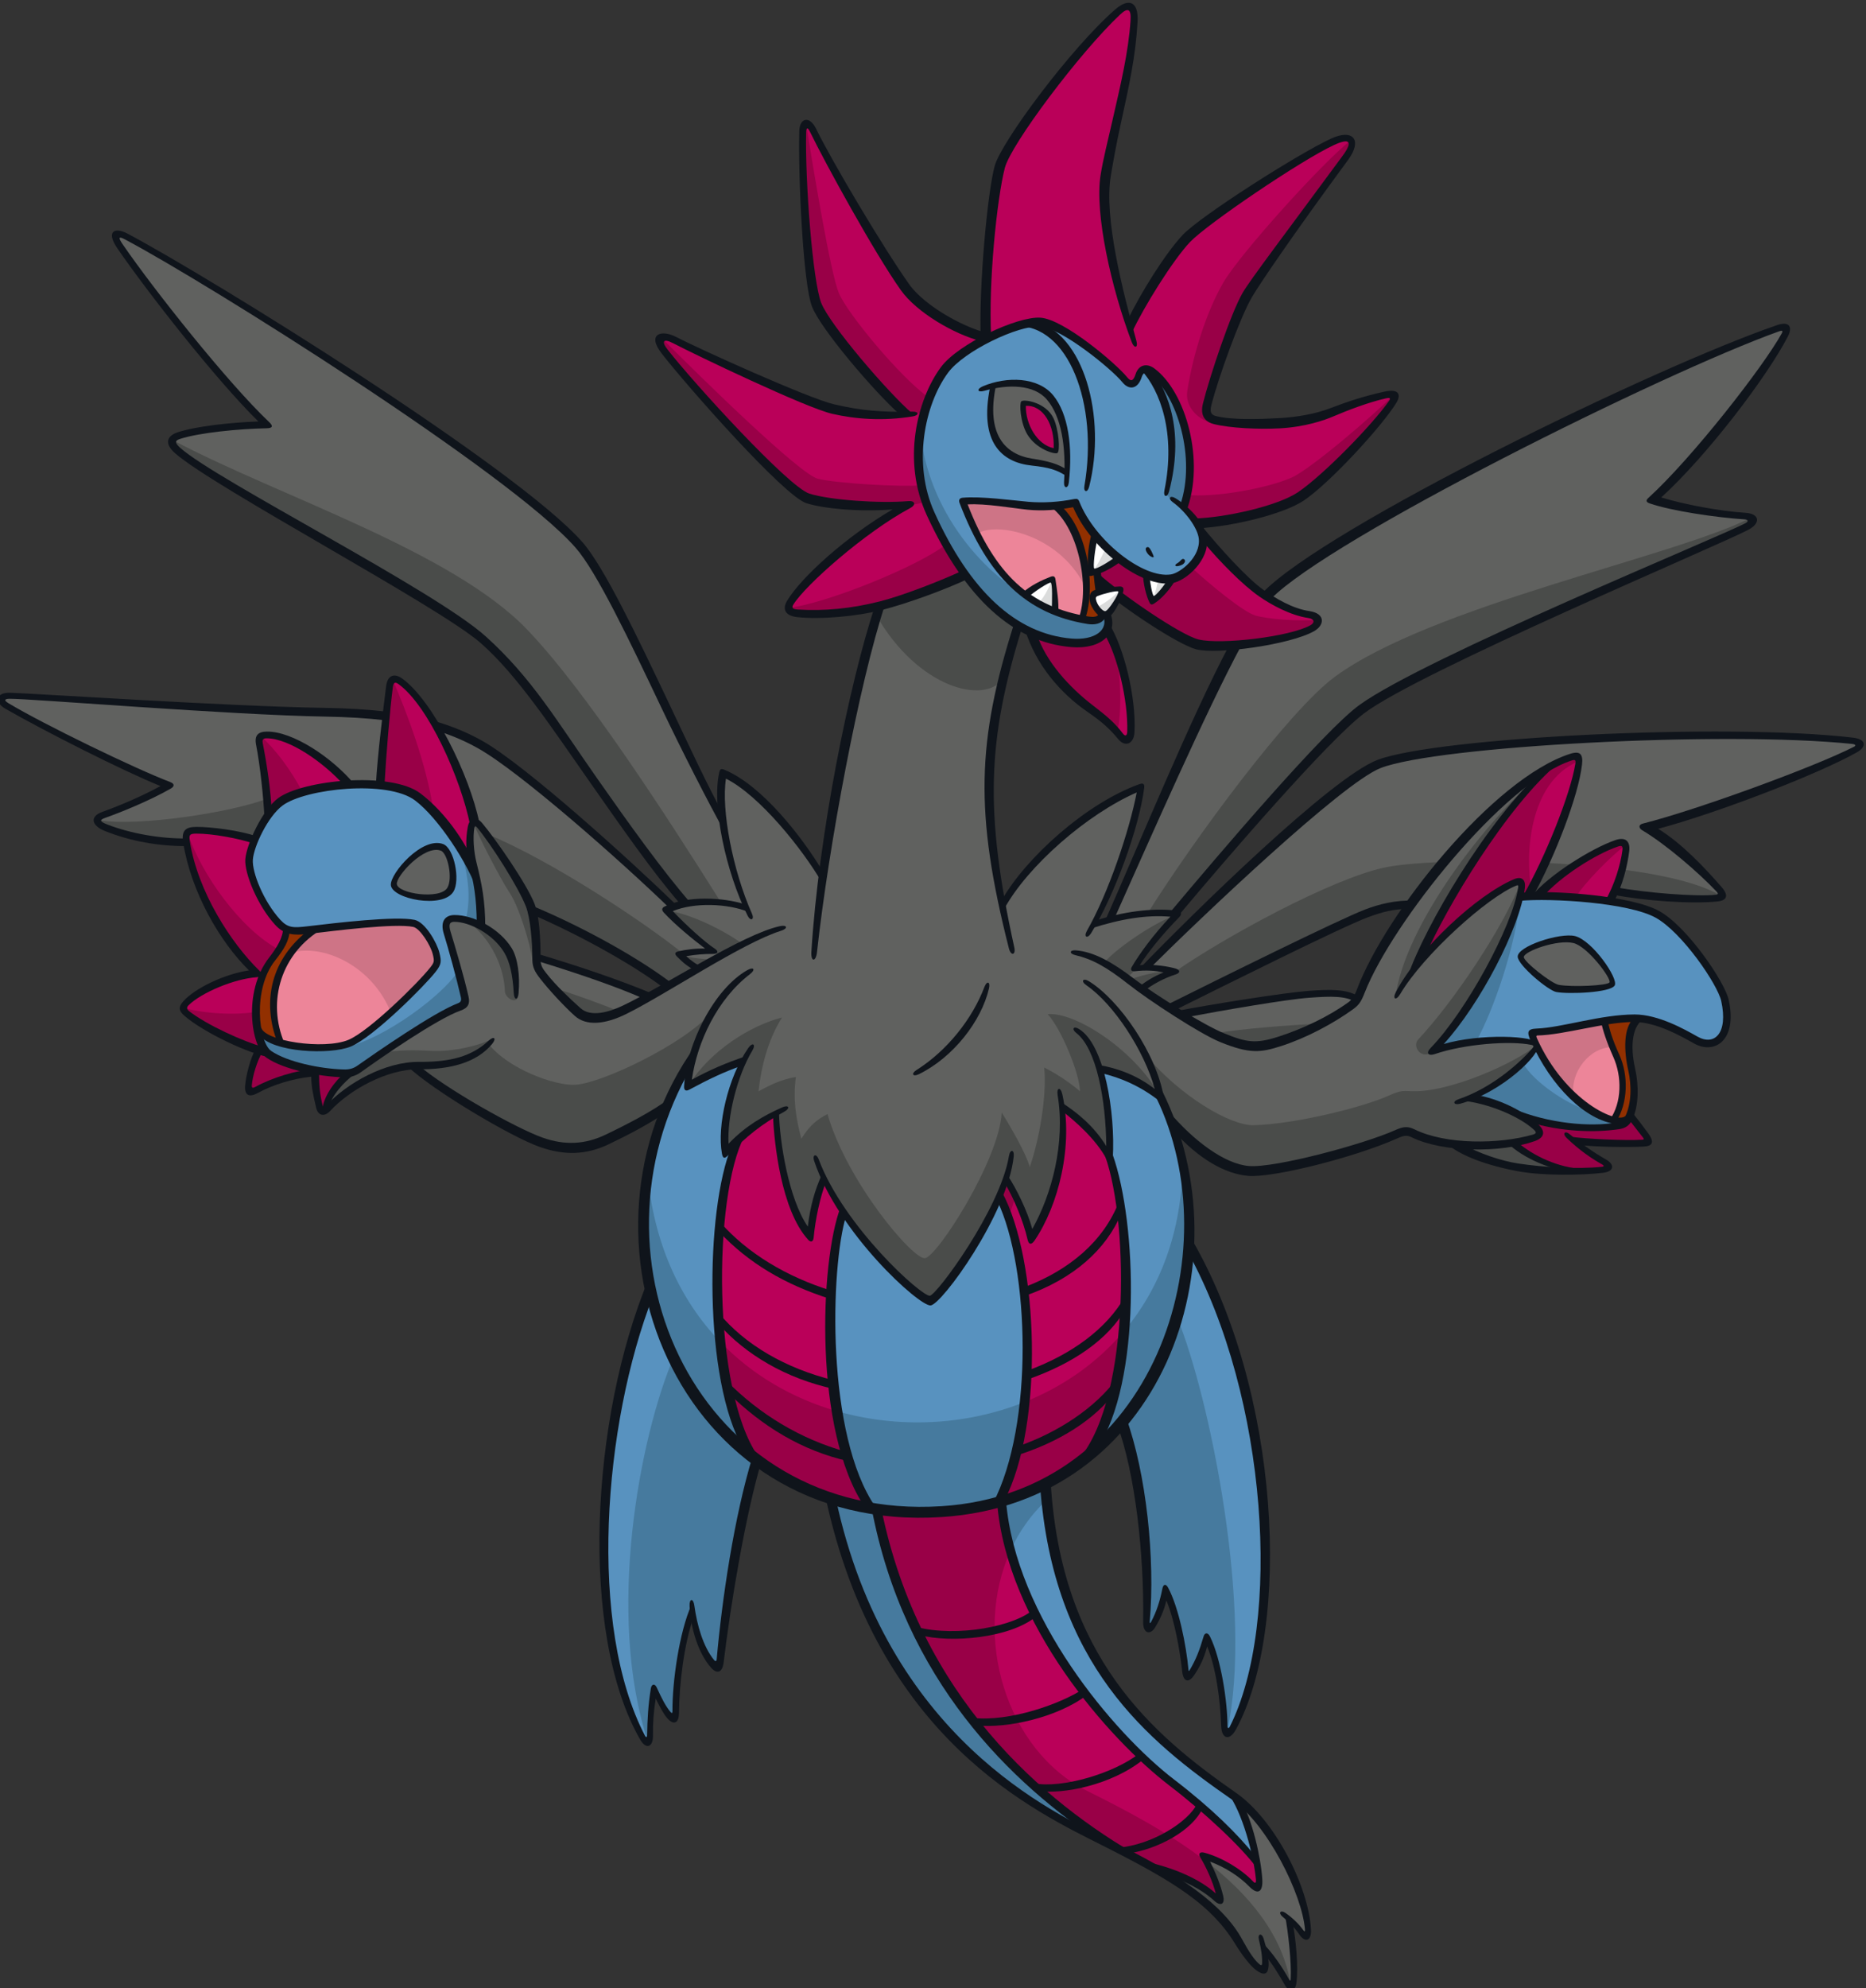 <?xml version="1.0" encoding="UTF-8"?>
<!-- Created with Inkscape (http://www.inkscape.org/) -->
<svg version="1.1" viewBox="0 0 137.35 146.25" xmlns="http://www.w3.org/2000/svg">
 <rect x="0" y="0" width="137.35" height="146.25" fill="#333333" stroke="none"/>
 <defs>
  <clipPath id="clipPath19512">
   <path d="m0 792h612v-792h-612z"/>
  </clipPath>
 </defs>
 <g transform="translate(-7.089 -5.978)">
  <g transform="matrix(1.98 .748 .748 -1.98 -1071.2 238.14)">
   <g clip-path="url(#clipPath19512)">
    <g transform="translate(487.25 267.38)">
     <path d="m0 0c0.65 1.895 2.879 7.998 3.529 8.938 1.521 2.198 8.909 9.206 10.302 10.681 0.173 0.184 0.114 0.408-0.177 0.311-0.631-0.212-2.212-0.575-3.244-0.602 1.113 1.818 2.24 5.976 2.312 7.022 0.018 0.262-0.107 0.25-0.343 0.049-1.894-1.613-11.805-11.657-13.257-14.925-0.766-1.725-0.94-9.798-1.133-12.455 0.428 0.349 1.399 0.804 2.011 0.981" fill="#60615f"/>
    </g>
    <g transform="translate(497.82 236.16)">
     <path d="m0 0c1.593-0.153 3.357-0.737 4.076-1.354 0.321-0.275 1.026-0.826 1.209-0.647 0.074 0.073-0.017 0.341-0.187 0.574 0.36-0.148 0.845-0.457 1.081-0.688s0.335-0.067 0.229 0.209c-0.18 0.469-0.585 1.289-0.93 1.859 0.247-0.103 0.43-0.179 0.594-0.307 0.163-0.128 0.277-0.034 0.18 0.169-0.511 1.065-2.366 3.113-4.278 3.501z" fill="#60615f"/>
    </g>
    <g transform="translate(479.13 274.77)">
     <path d="m0 0c0.488-0.682 1.674-1.471 2.738-1.712 0.461-0.104 1.129-0.373 1.406-0.545 0.277-0.173 0.414-0.045 0.309 0.271-0.326 0.981-1.124 2.303-2.034 3-0.055-0.574-1.053-1.135-2.419-1.014" fill="#ba0059"/>
    </g>
    <g transform="translate(480.47 277.52)">
     <path d="M 0,0 C 1.005,-0.427 3.607,-1.258 4.26,-1.094 5.249,-0.845 7.087,0.142 7.662,0.729 7.892,0.965 7.85,1.335 7.4,1.229 6.951,1.125 5.935,1.213 5.181,1.523 4.428,1.834 3.63,2.245 3,2.61 L 0.578,0.724 C 0.434,0.473 0.269,0.239 0,0" fill="#ba0059"/>
    </g>
    <g transform="translate(483.19 280.34)">
     <path d="m0 0c0.918 0.378 2.362 1.374 2.872 1.99 0.769 0.929 1.777 3.465 1.981 4.344 0.041 0.179-5e-3 0.346-0.35 0.154-0.343-0.192-0.953-0.662-1.437-1.143-0.74-0.737-2.59-1.627-3.723-1.764-0.292-0.035-0.432 0.119-0.468 0.423-0.111 0.982-0.186 3.428-0.036 4.15s1.382 5.134 1.54 5.796c0.09 0.375-0.121 0.67-0.616 0.184-0.495-0.487-3.189-3.912-3.63-4.978-0.441-1.065-0.663-2.838-0.773-3.529-0.917 1.136-2.318 3.25-2.572 4.37-0.253 1.121-0.643 4.767-1.034 5.652-0.164 0.371-0.381 0.42-0.625 0.019-0.667-1.098-1.945-5.426-1.927-6.315 0.017-0.89 0.953-4.589 1.648-5.89-0.58-0.082-2.245 0.043-2.952 0.466-1.327 0.793-4.367 3.342-5.227 4.135-0.226 0.208-0.463 0.145-0.318-0.22 0.47-1.186 2.079-4.923 2.541-5.363 0.461-0.439 3.001-2.064 4.275-2.493-0.658-0.331-1.713-0.699-2.625-0.729-1.214-0.041-4.599 0.181-5.862 0.292-0.418 0.037-0.587-0.222-0.171-0.463 1.677-0.976 5.87-3.1 6.531-3.052 0.87 0.062 2.633 0.68 3.274 0.989-1.011-1.29-2.295-3.412-2.546-4.459-0.076-0.315 1e-3 -0.486 0.404-0.371 1.914 0.55 4.232 2.431 4.871 3.288z" fill="#ba0059"/>
    </g>
    <g transform="translate(489.01 261.36)">
     <path d="m0 0-2.974 1.569-10.449-4.131-2.254-2.075c-1.839-6.837 5.172-15.436 13.498-11.722 7.648 3.413 6.133 12.74 2.179 16.359" fill="#5892bf"/>
    </g>
    <g transform="translate(474.85 248.64)">
     <path d="m0 0c-0.264-4.527 2.113-12.007 5.072-14.498 0.256-0.216 0.461-0.235 0.317 0.17-0.163 0.46-0.336 1.057-0.415 1.464 0.262-0.277 0.64-0.562 0.812-0.657 0.172-0.094 0.259-0.035 0.16 0.252-0.329 0.95-0.705 2.441-0.656 3.377 0.307-0.538 0.917-1.251 1.272-1.427 0.193-0.096 0.283 0.02 0.226 0.24-0.361 1.388-1.268 5.371-1.265 6.939-1.646 0.453-4.092 1.838-5.523 4.14" fill="#5892bf"/>
    </g>
    <g transform="translate(491.76 250.24)">
     <path d="m0 0c1.189-1.39 2.73-4.613 3.252-6.186 0.082-0.245 0.265-0.325 0.294 0.063 0.03 0.388 2e-3 0.845-0.038 1.148 0.519-0.507 1.277-1.701 1.615-2.354 0.091-0.175 0.26-0.196 0.286 0.112 0.039 0.487 0.043 0.783 0.024 1.19 0.593-0.556 1.378-1.832 1.617-2.541 0.086-0.257 0.318-0.395 0.345 0.098 0.303 5.545-4.235 12.802-7.346 14.929 0.682-2.091 0.591-4.736-0.049-6.459" fill="#5892bf"/>
    </g>
    <g transform="translate(488.86 246.16)">
     <path d="m0 0c0.877-2.335 4.539-5.441 7.718-6.59 2.58-0.932 4.152-1.484 5.045-2.053-0.447 0.647-1.058 1.442-1.515 1.883-4.957 1.128-8.164 3.568-10.05 7.841-0.399-0.417-0.774-0.784-1.198-1.081" fill="#5892bf"/>
    </g>
    <g transform="translate(484.87 244.35)">
     <path d="m0 0c2.521-4.371 7.382-7.095 11.382-7.912 0.684-0.14 1.545-0.222 2.041-0.345 0.732 0.116 1.76 0.033 2.261-0.161 0.242-0.094 0.323-4e-3 0.105 0.248-0.219 0.252-0.588 0.664-0.895 0.904 0.474 0.049 1.386-0.04 1.91-0.322 0.246-0.133 0.284-9e-3 0.203 0.21-0.073 0.195-0.174 0.392-0.322 0.607-1.155 0.643-2.598 1.158-3.685 1.522-2.83 0.948-7.258 3.334-9.012 7.063-0.931-0.681-2.587-1.515-3.988-1.814" fill="#ba0059"/>
    </g>
    <g transform="translate(475.78 254.55)">
     <path d="m0 0c0.125-2.697 1.766-7.961 4.414-10.047 1.194-0.338 2.854-0.549 4.419-0.18-2.064 1.4-4.359 6.555-4.476 9.277l-1.089 2.834-2.785 0.117z" fill="#ba0059"/>
    </g>
    <g transform="translate(485.02 256.01)">
     <path d="m0 0c1.721-1.35 3.892-6.359 3.746-9.899 0.843 0.592 2.039 1.843 2.39 2.641 0.381 2.78-1.031 7.482-3.154 10.062l-2.203 2.108-2.131-1.879z" fill="#ba0059"/>
    </g>
    <g transform="translate(478.64 274.81)">
     <path d="m0 0c-0.728 0.161-1.733 0.588-2.404 1.015-0.494-0.579-1.667-1.593-2.422-2.1 0.277-2.115 0.926-7.575 1.563-9.475-0.865 0.664-3.71 2.443-4.552 2.121 0.017-0.722 1.44-3.172 2.409-4.047-0.787-0.039-2.04-0.432-2.564-1.065 0.487-0.217 1.447-0.637 1.943-0.76-0.362-0.16-0.776-0.382-0.989-0.537 0.279-0.108 0.567-0.191 0.771-0.222-0.536-0.699-1.727-2.118-2.106-2.466-0.379-0.349-0.818-0.582-1.38-0.378-0.562 0.203-1.214 0.518-1.488 0.729s-0.366 0.412-0.514 0.778c-0.354 0.879-0.647 1.29-1.116 1.694-0.627 0.541-1.714 1.314-2.168 1.575-0.198 0.114-0.373 0.117-0.291-0.222 0.083-0.338 0.329-0.926 0.614-1.27 0.285-0.343 0.663-1.167 0.826-1.658-0.417 4e-3 -0.716-0.048-0.913-0.148s-0.259-0.261-0.057-0.507 1.101-1.499 1.321-1.841c0.128-0.198 0.147-0.341-0.075-0.557-0.639-0.616-1.721-2.129-2.335-3.026-0.171-0.249-0.434-0.432-0.65-0.501-0.34-0.11-0.55-0.149-0.877-0.227 0.207-0.47 0.497-0.945 0.631-1.128 0.149-0.201 0.239-0.074 0.313 0.112 0.324 0.813 1.208 1.966 2.216 2.384 1.86-0.572 4.135-0.979 5.196-0.908 0.861 0.058 1.407 0.304 1.852 0.751 0.594 0.597 1.184 1.233 1.687 1.883 0.022 0.679 0.064 1.403 0.247 1.915 0.068-0.383 0.144-0.644 0.22-0.879 0.423 0.468 1.01 1.049 1.457 1.434-0.069-1.089 0.139-2.47 0.584-3.145 0.236 0.68 0.674 1.356 1.132 1.866 0.581-1.285 1.744-3.222 2.632-3.567-0.147 0.484-0.303 1.447-0.285 2.044 1.299-1.274 4.525-2.879 5.007-2.665 0.404 0.178 0.984 3.475 0.974 4.863 0.544-0.443 1.223-1.162 1.514-1.609 0.277 1.073 0.141 3.171-0.585 4.604 0.587-0.116 1.395-0.429 2.079-0.918-0.263 0.809-0.736 1.912-1.315 2.648 0.577 0.148 1.492 0.109 2.319-0.128 0.246-0.253 0.498-0.49 0.663-0.712 1.14-0.608 2.361-0.861 2.914-0.684 1.242 0.402 3.703 2.235 4.53 3.059 0.121 0.12 0.313 0.233 0.593 0.234 1.471 6e-3 2.926 0.598 3.888 1.328 0.211 0.16 0.168 0.338-0.122 0.428-0.481 0.15-1.661 0.365-2.397 0.121 0.701 0.658 1.39 1.776 1.523 2.346 0.055 0.239-0.083 0.314-0.357 0.231-0.958-0.289-2.066-0.75-2.965-1.536 0.682 1.641 1.216 4.996 0.931 6.238-0.073 0.316-0.187 0.395-0.398 0.172-0.503-0.53-1.486-1.915-2.113-3.892 0.146 2.582 0.971 6.268 1.863 8.162-1.83-2.106-3.391-7.535-3.377-9.406 4e-3 -0.494-0.055-0.723-0.291-1.04-0.522-0.699-1.734-1.958-2.334-2.208-1.086-0.453-3.256 0.062-4.507 0.408 0.158 0.273 0.479 0.707 0.853 0.973-0.422-0.046-0.962-0.163-1.326-0.385 0.097 0.666 0.409 1.668 0.698 2.287-0.674-0.156-1.862-0.721-2.6-1.348 0.21 1.208 0.161 4.301-0.147 4.998-1.027-0.744-2.707-3.424-3.057-5.477-1.918 3.071-2.821 6.028-2.886 9.241" fill="#60615f"/>
    </g>
    <g transform="translate(488.62 264.15)">
     <path d="M 0,0 C 0.991,0.604 3.401,2.01 4.098,2.316 4.851,2.649 5.266,2.766 5.61,2.685 5.256,1.937 4.04,0.489 3.066,0.013 2.204,-0.409 1.061,-0.197 0,0" fill="#60615f"/>
    </g>
    <g transform="translate(487.11 264.52)">
     <path d="m0 0c0.187 0.297 0.521 0.746 0.853 0.973-0.331-0.046-0.642-0.093-0.952-0.209 0.798 1.969 3.77 8.324 4.982 9.401 2.034 1.809 12.428 6.082 15.188 6.648 0.265 0.055 0.344-0.094 0.174-0.272-0.965-1.013-4.008-3.829-5.907-5.083 0.936-0.176 2.665-0.772 3.204-1.111 0.25-0.158 0.213-0.257-0.115-0.402-0.605-0.267-2.171-0.748-3.241-0.918 0.01 0.547-0.039 1.088-0.127 1.38-0.089 0.293-0.208 0.381-0.479 0.13-0.272-0.25-1.475-1.575-1.823-2.652l-0.29-0.118c0.177 1.284 0.211 4.212-0.028 4.911-0.068 0.2-0.172 0.265-0.385 0.1-1.445-1.12-3.135-5.462-3.367-6.78-0.553-0.113-1.195-0.638-1.852-1.29-0.657-0.651-3.204-3.393-4.651-4.985-0.464 0.095-0.777 0.182-1.184 0.277" fill="#60615f"/>
    </g>
    <g transform="translate(471.41 264.86)">
     <path d="m0 0c-1.777 1.6-6.707 6.383-8.167 7.292-1.663 1.034-15.902 4.128-18.424 4.353-0.37 0.033-0.436-0.117-0.128-0.323 1.339-0.892 5.199-3.394 7.034-4.05-1.012-0.415-2.259-0.995-2.773-1.478-0.191-0.18-0.179-0.417 0.243-0.514 3.013-0.695 10.65-1.78 12.062-2.307 2.887-1.077 7.556-4.963 9.885-6.146 0.478 0.261 1.377 0.614 2.091 0.635-0.558 0.604-1.382 1.697-1.823 2.538" fill="#60615f"/>
    </g>
    <g transform="translate(470.86 261.45)">
     <path d="m0 0c-1.591 0.69-8.072 3.389-9.899 2.944 0.927-0.796 1.981-1.938 2.391-2.655 0.158 0.097 2.646-1.564 2.968-2.173 1.411 0.021 4.082-0.354 5.318-0.76 0.21 0.26 0.534 0.644 0.757 0.933-0.238 0.016-0.584 0.164-0.729 0.241 0.284 0.176 0.757 0.425 1.021 0.511-0.48 0.13-1.515 0.497-2.017 0.768z" fill="#60615f"/>
    </g>
    <g transform="translate(459.15 264.13)">
     <path d="m0 0c-1.849-0.553-7.121-2.328-12.452-3.967-0.276-0.084-0.388-0.301-0.017-0.358 1.493-0.231 4.675-0.594 6.261-0.609-0.351-0.456-1.313-1.407-1.739-1.77-0.182-0.155-0.234-0.386 0.151-0.398 0.559-0.016 2.02 0.165 2.854 0.521-0.098 0.22-0.094 0.374 0.219 0.497 0.544 0.216 1.476 0.376 1.991 0.402 0.026 0.614 0.137 1.236 0.357 1.564 0.396 0.59 1.942 1.487 3.025 1.764-0.234 0.834-0.46 1.65-0.65 2.354" fill="#60615f"/>
    </g>
    <g transform="translate(467.04 258.13)">
     <path d="m0 0c0.062-0.178 0.104-0.327 0.379-0.509 0.274-0.181 1.146-0.611 1.487-0.729 0.468-0.163 0.842-0.11 1.266 0.272 0.353 0.318 0.714 0.715 0.97 1.04-0.876 0.057-3.215 0.036-4.102-0.074" fill="#60615f"/>
    </g>
    <g transform="translate(459.8 261.78)">
     <path d="m0 0c-0.181 0.801-0.8 2.988-0.865 3.271-0.065 0.282 0.012 0.479 0.365 0.364 1.243-0.407 3.357-2.514 4.053-3.674-0.144-0.121 0.073-0.885 0.542-1.514-1.181 0.972-2.287 1.583-2.68 1.66-0.393 0.078-0.912 0.095-1.415-0.107" fill="#ba0059"/>
    </g>
    <g transform="translate(458.81 261.46)">
     <path d="m0 0c-0.966 0.457-2.484 0.946-3.284 0.594-0.2-0.089-0.268-0.179-0.1-0.45 0.168-0.273 0.903-1.585 1.104-2.178 0.081 0.358 0.228 0.624 0.396 0.808 0.274 0.3 1.201 0.96 1.884 1.226" fill="#ba0059"/>
    </g>
    <g transform="translate(456.41 258.5)">
     <path d="m0 0c-0.714-0.088-1.583-0.257-2.023-0.451-0.22-0.097-0.326-0.18-0.183-0.451 0.596-1.135 2.548-2.986 3.868-3.406-0.937-0.473-2.049-1.8-1.915-2.076 0.134-0.275 2.121-0.473 2.959-0.45-0.02-0.522 0.044-1.103 0.114-1.288 0.069-0.185 0.138-0.172 0.349 0.047 0.361 0.374 1.051 0.977 1.658 1.197l-0.014 0.113c-0.474-0.089-1.631-0.245-1.945 0.05-0.571 0.536-1.181 1.862-0.844 3.021 0.1 0.342 0.255 0.805 0.076 1.156-0.802 0.22-1.772 1.164-2.015 1.775-0.104 0.265-0.1 0.446-0.085 0.763" fill="#ba0059"/>
    </g>
    <g transform="translate(495.76 268.7)">
     <path d="M 0,0 C -0.006,2.592 1.212,7.086 1.853,8.063 2.097,8.334 2.333,8.549 2.459,8.638 2.586,8.727 2.722,8.785 2.775,8.523 2.936,7.733 3.12,5.241 2.753,3.545 L 2.515,3.483 C 2.448,3.962 2.344,4.062 1.996,3.686 1.428,3.07 0.453,1.426 0,0" fill="#ba0059"/>
    </g>
    <g transform="translate(498.82 272.43)">
     <path d="m0 0c0.699 0.242 1.696 0.561 2.458 0.71 0.029 0.686 4e-3 1.419-0.115 1.789-0.12 0.37-0.269 0.328-0.48 0.13-0.654-0.615-1.4-1.552-1.863-2.629" fill="#ba0059"/>
    </g>
    <g transform="translate(499.28 263.36)">
     <path d="M 0,0 C 1.413,-0.519 4.229,0.484 5.019,0.946 5.187,1.045 5.248,1.201 4.944,1.239 4.561,1.287 4.16,1.4 3.736,1.527 4.787,1.828 5.605,2.123 5.959,2.279 6.151,2.364 6.213,2.458 6.021,2.591 5.83,2.724 5.525,2.921 5.275,3.035 5.257,2.803 5.116,2.615 4.717,2.426 3.788,1.985 2.56,1.716 1.747,1.695 2.245,1.606 2.48,1.481 2.509,1.337 2.559,1.087 1.398,0.351 0,0" fill="#ba0059"/>
    </g>
    <g transform="translate(478.98 279.53)">
     <path d="m0 0c0.862-1.042 3.17-1.796 4.01-1.324 0.588 0.33 0.808 1.261 0.571 1.688-0.197 0.356-0.552 0.59-1.014 0.819-0.144 2.146-1.773 3.843-2.698 4.063-0.325 0.077-0.393-0.145-0.378-0.348 0.022-0.301-0.108-0.41-0.429-0.259-0.76 0.357-2.972 1.087-3.466 0.821-0.731-0.393-2.241-1.861-2.478-2.671-0.282-0.962-0.28-2.85 0.677-4.168 1.431-1.971 4.182-3.761 6.514-3.287 1.109 0.225 1.546 0.798 1.105 1.412l-0.163-0.072c-9e-3 -0.205-0.217-0.299-0.411-0.342-2.196-0.487-3.955 0.494-5.538 2.327 0.404 0.179 1.148 0.427 1.734 0.534 0.585 0.108 1.449 0.45 1.964 0.807" fill="#5892bf"/>
    </g>
    <g transform="translate(458.05 256.14)">
     <path d="m0 0c0.355-0.182 0.646-0.237 1.073-0.019 0.835 0.429 3.133 1.644 3.551 1.607 0.418-0.036 1.109-0.625 1.177-1.007s-1.2-2.971-1.743-3.562-1.931-1.043-3.158-0.972c0.177-0.264 0.288-0.526 0.814-0.545 0.969-0.034 1.671 0.059 2.373 0.313 0.259 0.095 0.377 0.183 0.535 0.428 0.542 0.842 1.938 2.724 2.405 3.131 0.21 0.184 0.193 0.287 0.046 0.51-0.242 0.368-1.052 1.496-1.321 1.841-0.146 0.186-0.19 0.468 0.15 0.539 0.341 0.069 0.61 0.097 0.889 0.08-0.218 0.516-0.641 1.354-0.895 1.694-0.602 0.559-2.187 1.631-2.96 1.738-1.092 0.152-3.612-1.011-4.159-1.845-0.546-0.834-0.467-2.015-0.304-2.406 0.162-0.389 0.904-1.208 1.527-1.525" fill="#5892bf"/>
    </g>
    <g transform="translate(498.28 272.18)">
     <path d="m0 0c0.151-1.316-0.213-4.516-0.987-6.118 0.762 0.63 2.363 1.476 3.084 1.532 0.201 0.016 0.407-0.014 0.271-0.31-0.264-0.569-0.719-1.539-1.514-2.246 0.679 0.115 1.372 0.126 1.798 0.021 0.817-0.02 3.019 0.401 3.526 1.029-0.844-0.225-2.546 0.052-4.118 1.783 0.471 0.208 1.411 0.77 1.868 1.095 1.106 0.784 2.075 0.973 3.163 0.771 0.81-0.151 1.194-0.015 1.209 0.619 0.01 0.421-0.268 0.927-0.612 1.249-0.792 0.74-2.252 1.588-2.989 1.694-0.733 0.106-2.894-0.322-4.699-1.119" fill="#5892bf"/>
    </g>
    <g transform="translate(462.61 260.53)">
     <path d="m0 0c-0.644-0.047-1.301-1.469-1.099-1.812 0.233-0.397 1.645 2e-3 1.846 0.393 0.23 0.448-0.406 1.443-0.747 1.419" fill="#60615f"/>
    </g>
    <g transform="translate(500.6 271.46)">
     <path d="m0 0c-0.687-0.091-1.597-0.98-1.557-1.197s1.214-0.637 1.545-0.614c0.331 0.024 1.781 0.644 1.764 0.845-0.018 0.201-1.241 1.033-1.752 0.966" fill="#60615f"/>
    </g>
    <g transform="translate(474.84 282.31)">
     <path d="m0 0c0.285-1.473 0.906-2.259 2.167-1.997 0.387 0.08 0.974 0.208 1.313 0.076-0.271 0.886-0.874 2.025-1.541 2.284-0.666 0.259-1.255 0.069-1.939-0.363" fill="#60615f"/>
    </g>
    <g transform="translate(476.07 282.11)">
     <path d="m0 0c0.137-0.673 0.921-1.382 1.624-1.151-0.143 0.64-0.806 1.552-1.624 1.151" fill="#ba0059"/>
    </g>
    <g transform="translate(459.44 256.29)">
     <path d="m0 0c-0.843-1.33-0.782-2.813 0.311-4.098 0.835 0.126 1.758 0.386 2.181 0.774 0.566 0.52 2.04 3.339 1.921 3.753-0.12 0.414-0.868 1.004-1.178 1.007s-2.249-0.92-3.235-1.436" fill="#ed8599"/>
    </g>
    <g transform="translate(502.56 269.18)">
     <path d="m0 0c-0.65-0.422-1.667-1.046-1.977-1.168-0.179-0.071-0.257-0.148-0.114-0.296 0.742-0.762 2.252-1.81 3.587-1.677 0.189 0.759-0.196 1.718-0.689 2.154-0.235 0.209-0.59 0.61-0.807 0.987" fill="#ed8599"/>
    </g>
    <g transform="translate(478.33 279.19)">
     <path d="m0 0c-0.412-0.222-0.844-0.342-1.379-0.458-0.658-0.142-1.371-0.397-1.665-0.544 1.794-2.024 3.447-2.674 5.327-2.381-0.075 1.224-1.21 3.204-2.283 3.383" fill="#ed8599"/>
    </g>
    <g transform="translate(478.46 275.93)">
     <path d="M 0,0 C 0.184,0.312 0.549,0.735 0.733,0.866 0.878,0.559 1.072,0.142 1.172,-0.176 0.803,-0.158 0.455,-0.12 0,0" fill="#fff"/>
    </g>
    <g transform="translate(480 278.73)">
     <path d="M 0,0 C 0.029,-0.339 0.236,-0.99 0.362,-1.276 0.593,-1.094 0.89,-0.84 1.054,-0.492 0.666,-0.369 0.32,-0.2 0,0" fill="#fff"/>
    </g>
    <g transform="translate(482.17 278.05)">
     <path d="m0 0c0.129-0.277 0.32-0.589 0.499-0.751 0.162 0.226 0.355 0.605 0.344 0.889-0.226-0.093-0.557-0.179-0.843-0.138" fill="#fff"/>
    </g>
    <g transform="translate(483.48 294.69)">
     <path d="m0 0c-0.662-1.096-2.215-5.072-2.401-6.199-0.185-1.127-0.112-2.65 0.159-3.956 0.099-0.478 0.578-0.801 1.221-0.753-0.243 0.16-0.386 0.305-0.415 0.58-0.106 0.998-0.182 3.416-0.033 4.111 0.149 0.696 1.25 4.876 1.516 5.639 0.083 0.237 0.091 0.432-0.047 0.578" fill="#990047"/>
    </g>
    <g transform="translate(488 286.93)">
     <path d="m0 0c-0.386-0.856-1.774-3.417-2.305-3.938-0.681-0.667-2.292-1.62-3.214-1.853l0.059-0.438c0.189-0.081 0.476-0.225 0.635-0.368 0.922 0.388 2.472 1.436 3.001 2.118 0.617 0.794 1.988 3.933 1.824 4.479" fill="#990047"/>
    </g>
    <g transform="translate(465.56 288.52)">
     <path d="m0 0c0.856-1.484 2.619-4.537 3.146-5.095 0.528-0.557 3.016-1.977 4.197-2.287l0.075-0.503c-0.108-0.088-0.385-0.25-0.592-0.328-1.33 0.525-3.869 1.946-4.301 2.523-0.521 0.694-2.771 5.367-2.525 5.69" fill="#990047"/>
    </g>
    <g transform="translate(463.51 279.78)">
     <path d="m0 0c1.842-0.835 6.141-2.715 6.781-2.646 0.639 0.068 2.817 0.748 3.491 1.072l0.329-0.472c-0.58-0.537-3.055-1.374-3.96-1.346-0.965 0.031-5.266 2.351-6.347 2.999-0.218 0.131-0.342 0.291-0.294 0.393" fill="#990047"/>
    </g>
    <g transform="translate(470.94 272.58)">
     <path d="m0 0c1.148 0.587 3.713 2.945 4.341 4.005 0.288-0.244 0.6-0.519 0.979-0.763-1.418-1.52-3.121-2.688-4.698-3.239-0.218-0.075-0.521-0.14-0.622-3e-3" fill="#990047"/>
    </g>
    <g transform="translate(472.97 280.12)">
     <path d="m0 0c1.069-2.415 3.638-4.083 6.062-4.326 0.649-0.065 1.479-0.049 1.803 0.072 0.196 0.073 0.391 0.146 0.358 0.372l0.13 0.071c0.33-0.444 0.221-0.983-0.434-1.263-2.761-1.178-7.325 1.817-7.919 5.074" fill="#467a9e"/>
    </g>
    <g transform="translate(479.57 284.73)">
     <path d="m0 0c1.395-0.43 2.202-2.892 2.226-3.706 3e-3 -0.107 0.106-0.181 0.29-0.21 0.183-0.029 0.309-0.058 0.455-0.107 0.068 1.242-1.297 4.002-2.971 4.023" fill="#467a9e"/>
    </g>
    <g transform="translate(483.52 278.85)">
     <path d="m0 0c0.826-0.334 2.261-0.822 2.697-0.786 0.437 0.035 1.459 0.328 2.081 0.633 0.029-0.155-0.011-0.344-0.293-0.563-0.791-0.614-2.461-1.597-3.313-1.718-0.852-0.12-2.484 0.458-3.106 0.665 0.011 0.153-0.09 0.227-0.265 0.11-0.226 0.067-0.59 0.202-0.843 0.306 0.229 0.24 0.46 0.518 0.609 0.781 0.342-0.105 0.848-0.226 1.046-0.207 0.131-0.297 0.4-0.64 0.54-0.755 0.18 0.217 0.338 0.66 0.384 0.956 0.196 0.136 0.354 0.313 0.463 0.578" fill="#990047"/>
    </g>
    <g transform="translate(482.08 275.22)">
     <path d="m0 0c0.535-0.805 0.997-2.031 1.062-2.605-0.412 0.207-0.751 0.32-1.149 0.39-0.784 0.136-2.258 0.865-2.877 1.784 0.898-0.153 2.393 0.252 2.446 1.013 0.15-0.127 0.342-0.3 0.518-0.582" fill="#990047"/>
    </g>
    <g transform="translate(476.16 277.32)">
     <path d="M 0,0 C 0.58,0.674 2.814,0.942 4.24,-0.493 3.94,0.25 3.289,1.475 2.202,1.87 1.458,1.468 -0.276,1.2 -0.862,0.878 -0.613,0.563 -0.375,0.319 0,0" fill="#ce7486"/>
    </g>
    <g transform="translate(473.23 252.58)">
     <path d="m0 0c0.488-3.271 3.091-6.741 6.773-7.974-1.022 1.034-1.76 2.209-2.302 3.276-1.789 0.857-3.38 2.38-4.471 4.698" fill="#467a9e"/>
    </g>
    <g transform="translate(482.34 247.05)">
     <path d="m 0,0 c 0.635,-1.043 1.508,-2.084 2.315,-2.738 0.761,0.146 1.542,0.387 2.339,0.739 0.635,0.28 1.238,0.64 1.795,1.067 C 6.528,0.284 6.305,1.449 6.022,2.603 4.39,1.107 2.226,0.174 0,0" fill="#467a9e"/>
    </g>
    <g transform="translate(490.58 259.35)">
     <path d="m0 0c0.819-2.267 0.78-4.35 0.161-6.134 0.41-1.389 0.593-2.82 0.485-4.244 1.505 2.764 1.68 6.486-0.646 10.378" fill="#467a9e"/>
    </g>
    <g transform="translate(477.71 247.88)">
     <path d="m0 0c0.542-1.066 1.28-2.242 2.302-3.275 1.408-0.472 2.975-0.616 4.642-0.297-0.807 0.654-1.68 1.695-2.315 2.738-1.567-0.122-3.165 0.133-4.629 0.834" fill="#990047"/>
    </g>
    <g transform="translate(488.36 249.65)">
     <path d="m0 0c0.283-1.153 0.506-2.318 0.427-3.534 0.982 0.756 1.823 1.727 2.439 2.859 0.109 1.424-0.075 2.855-0.485 4.244-0.483-1.39-1.319-2.597-2.381-3.569" fill="#990047"/>
    </g>
    <g transform="translate(484.91 244.36)">
     <path d="m0 0c-0.572-0.137-1.125-0.214-1.624-0.218 2.936-4.832 7.481-7.207 12.198-7.697 0.265-0.027 0.519-0.055 0.768-0.082-4.342 1.111-8.73 3.654-11.342 7.997" fill="#467a9e"/>
    </g>
    <g transform="translate(490.28 246.73)">
     <path d="m0 0-0.204 0.553c-0.31-0.4-0.737-0.787-1.238-1.148 0.265-0.529 0.585-1.034 0.894-1.456 0.049 0.697 0.223 1.39 0.548 2.051" fill="#467a9e"/>
    </g>
    <g transform="translate(500.82 235.85)">
     <path d="m0 0c-0.165 0.315-0.579 0.799-0.873 1.089-1.592 0.49-3.316 0.695-4.764 0.84-3.139 0.313-5.677 3.636-5.446 6.892-0.309 0.422-0.628 0.927-0.894 1.456-1.106-0.795-2.571-1.45-3.93-1.773 2.612-4.343 7-6.886 11.342-7.997 0.726-0.079 1.386-0.159 2.004-0.257 0.862 0.116 2.03 8e-3 2.561-0.25" fill="#990047"/>
    </g>
    <g transform="translate(502.09 234.63)">
     <path d="m0 0c0.412-0.372 0.922-0.587 1-0.513 0.078 0.075-0.043 0.393-0.188 0.63 0.257 0.033 1.106-0.777 1.299-0.803-0.879 1.56-2.486 2.457-4.258 3.001 0.294-0.29 0.708-0.773 0.873-1.088-0.532 0.257-1.7 0.366-2.561 0.25 0.466-0.075 0.91-0.158 1.338-0.258 1.188-0.28 1.996-0.767 2.497-1.219" fill="#4a4c4a"/>
    </g>
    <g transform="translate(476.4 246.83)">
     <path d="m0 0c-0.134-3.032 0.953-9.25 3.9-12.866 0.037 0.117-0.034 0.317-0.102 0.499-0.16 0.43-0.307 0.879-0.354 1.28 0.303-0.299 0.66-0.583 0.834-0.637 0.174-0.053 0.203 0.04 0.131 0.248-0.26 0.749-0.731 2.34-0.669 3.382 0.315-0.553 0.864-1.209 1.303-1.403 0.125-0.056 0.24-6e-3 0.18 0.229-0.54 2.113-1.09 5.225-1.305 6.94-1.236 0.298-2.777 1.204-3.918 2.328" fill="#467a9e"/>
    </g>
    <g transform="translate(492.29 254.28)">
     <path d="m0 0c2.066-2.223 6.103-8.639 6.708-12.832-0.094-0.242-0.905 2.173-1.799 2.742 0.012-0.423 4e-3 -0.949-0.06-1.231-0.063-0.283-0.175-0.199-0.288 0.047-0.298 0.645-1.154 1.915-1.595 2.215 0.071-0.463 0.064-0.841 0.013-1.119-0.052-0.277-0.168-0.288-0.264-0.01-0.685 1.976-2.031 4.784-3.246 6.11 0.27 0.815 0.73 2.626 0.531 4.078" fill="#467a9e"/>
    </g>
    <g transform="translate(461.68 252.72)">
     <path d="m0 0c1.087 0.48 2.691 2.795 2.968 3.989 0.237-0.324 0.375-0.517 0.503-0.716 0.128-0.198 0.117-0.33-0.102-0.527-0.671-0.603-1.783-2.089-2.328-3.01-0.162-0.272-0.363-0.413-0.672-0.51-0.752-0.239-1.832-0.353-2.445-0.289-0.295 0.031-0.487 0.253-0.66 0.526 0.929-0.072 1.996 0.211 2.736 0.537" fill="#467a9e"/>
    </g>
    <g transform="translate(463.31 260.58)">
     <path d="m0 0c0.634-0.846 0.882-1.513 0.952-2.126 0.165 0.021 0.363 0.027 0.537-3e-3 -0.134 0.517-0.553 1.282-0.713 1.493s-0.487 0.468-0.776 0.636" fill="#467a9e"/>
    </g>
    <g transform="translate(498.3 272.11)">
     <path d="m0 0c0.45-1.596 0.505-3.996 0.328-5.173-0.461-0.23-1.043-0.581-1.331-0.869 0.62 1.266 1.17 4.481 1.003 6.042" fill="#467a9e"/>
    </g>
    <g transform="translate(500.42 266.8)">
     <path d="m0 0c0.552-0.492 2.164-0.866 2.857-0.707 0.349-0.062 0.873-0.098 1.163-0.023-0.61-0.47-2.233-1.012-3.511-1-0.407 0.074-1.356 0.098-1.835-0.06 0.575 0.548 0.992 1.121 1.326 1.79" fill="#467a9e"/>
    </g>
    <g transform="translate(498.58 272.51)">
     <path d="m0 0-0.274-0.396c-0.015 0.275-0.05 0.447-0.18 0.497-0.339 0.131-1.978-2.467-2.386-4 0.168 2.137 0.783 5.904 1.766 7.971 0.421 0.548 0.945 1.061 1.005 0.712-1.368-1.3-0.574-3.743 0.069-4.784" fill="#990047"/>
    </g>
    <g transform="translate(501.07 275.14)">
     <path d="m0 0c-0.356-0.563-0.878-1.759-0.974-2.293-0.453-0.152-0.904-0.267-1.276-0.431 0.331 0.837 1.35 2.197 1.841 2.601 0.174 0.143 0.288 0.184 0.409 0.123" fill="#990047"/>
    </g>
    <g transform="translate(500.69 263.86)">
     <path d="m0 0c0.454-0.152 1.698-0.194 2.753 0.077 0.377 0.097 0.795 0.271 1.004 0.538-0.078 0.044-0.155 0.115-0.364 0.141-0.208 0.026-0.761 0.163-1.049 0.265 0.727 0.197 2.057 0.692 2.406 0.853-0.079 0.185-0.656 0.528-0.892 0.661-0.052-0.276-0.143-0.459-0.612-0.683-0.789-0.379-2.203-0.665-2.845-0.665 0.343-0.078 0.694-0.218 0.715-0.34s-0.405-0.467-1.116-0.847" fill="#990047"/>
    </g>
    <g transform="translate(458.94 265.37)">
     <path d="m0 0c0.847-0.872 2.138-2.334 2.912-3.723-0.537 0.274-1.282 0.414-2.019 0.143-0.253 0.906-1.027 3.316-0.893 3.58" fill="#990047"/>
    </g>
    <g transform="translate(455.34 261.92)">
     <path d="m0 0c0.651-0.262 1.354-0.701 2.034-1.299-0.344-0.285-0.664-0.56-0.802-1.158-0.287 0.65-0.914 1.768-1.073 2.005-0.158 0.238-0.208 0.35-0.159 0.452" fill="#990047"/>
    </g>
    <g transform="translate(454.13 257.89)">
     <path d="m0 0c0.971-1.198 2.933-2.503 4.422-2.689-0.115-0.332-0.224-0.722-0.216-1.06-1.114 0.111-4.036 2.498-4.206 3.749" fill="#990047"/>
    </g>
    <g transform="translate(456.17 252.14)">
     <path d="M 0,0 C 0.702,0.049 1.796,0.392 2.415,0.765 2.562,0.388 2.889,-0.172 3.181,-0.424 2.298,-0.473 0.628,-0.466 0,0" fill="#990047"/>
    </g>
    <g transform="translate(459.12 251.66)">
     <path d="m0 0c-0.078-0.416 0.042-1.31 0.275-1.412 0.279 0.304 1.188 1.157 1.91 1.456-0.705-0.11-1.737-0.058-2.185-0.044" fill="#990047"/>
    </g>
    <g transform="translate(459.52 256.32)">
     <path d="m0 0c-0.262-0.146-0.75-0.389-0.999-0.346 0.096-0.302 0.074-0.633-0.041-0.929-0.264-0.683-0.216-1.946 0.466-2.859 0.257-0.016 0.616 0.017 0.774 0.03-1.045 1.15-1.198 3.04-0.2 4.104" fill="#923000"/>
    </g>
    <g transform="translate(478.36 279.19)">
     <path d="m0 0c0.873-0.219 2.318-2.124 2.237-3.385 0.636 0.098 0.672 0.388 0.526 0.646-0.153 0.272-0.436 0.802-0.601 1.118-0.089-0.098-0.176-0.087-0.244 0.083-0.142 0.359-0.232 0.809-0.231 1.049-0.307 0.171-0.783 0.499-1.069 0.828-0.181-0.113-0.318-0.206-0.618-0.339" fill="#923000"/>
    </g>
    <g transform="translate(503.55 269.66)">
     <path d="m0 0c-0.339-0.119-0.693-0.296-1.02-0.511 0.24-0.315 0.468-0.631 0.743-0.886 0.614-0.574 0.965-1.504 0.775-2.21 0.106-0.014 0.301 0.022 0.451 0.068 0.139 0.483-0.051 1.253-0.425 1.761-0.375 0.507-0.646 1.212-0.524 1.778" fill="#923000"/>
    </g>
    <g transform="translate(458.99 255.25)">
     <path d="M 0,0 C 0.866,0.671 2.767,0.612 3.992,-0.736 4.305,-0.049 4.925,1.217 4.853,1.532 4.78,1.849 3.994,2.555 3.697,2.482 2.886,2.285 1.228,1.46 0.399,1 0.201,0.632 0.069,0.305 0,0" fill="#ce7486"/>
    </g>
    <g transform="translate(503.14 268.42)">
     <path d="m0 0c-0.732-0.253-1.101-1.33-0.668-2.083-0.778 0.329-1.5 0.839-2.055 1.424-0.094 0.098-0.042 0.185 0.102 0.246 0.433 0.181 1.324 0.734 1.999 1.184 0.189-0.269 0.348-0.491 0.622-0.771" fill="#ce7486"/>
    </g>
    <g transform="translate(473.54 255.81)">
     <path d="m0 0c0.286 1.413 1.28 2.712 2.211 3.367-0.193-0.929-0.056-1.937 0.143-2.69 0.304 0.356 0.591 0.663 1.039 0.926 0.177-0.77 0.504-1.33 0.936-1.943 0.098 0.506 0.252 0.795 0.548 1.126 1.469-1.964 4.557-3.68 4.939-3.489 0.382 0.19 1.214 4.115 0.709 5.68 0.534-0.408 1.303-1.044 1.584-1.43-0.032 1.027-0.315 2.521-0.753 3.415 0.533-0.053 1.134-0.209 1.455-0.334-0.235 0.584-1.367 1.792-1.997 2.112 0.819 0.406 3.172-0.053 4.631-1.25-0.944 0.227-1.758 0.282-2.228 0.102 0.501-0.77 1.121-1.903 1.295-2.63-0.641 0.48-1.622 0.851-2.063 0.911 0.597-1.263 0.957-3.382 0.57-4.57-0.356 0.472-1.059 1.247-1.506 1.532 0.029-1.34-0.577-4.581-1.001-4.835s-3.924 1.576-4.944 2.613c-0.041-0.393 0.029-1.461 0.256-1.976-0.822 0.254-2.207 2.481-2.629 3.528-0.425-0.522-0.919-1.196-1.142-1.844-0.374 0.666-0.72 2.362-0.574 3.122-0.486-0.415-1.116-0.976-1.479-1.443" fill="#4a4c4a"/>
    </g>
    <g transform="translate(487.1 264.49)">
     <path d="m0 0c0.174 0.305 0.56 0.796 0.877 1.017-0.399-0.096-1.011-0.5-1.378-0.823 0.194-0.075 0.372-0.144 0.501-0.194" fill="#4a4c4a"/>
    </g>
    <g transform="translate(487.32 267.34)">
     <path d="m0 0c-0.418-0.265-1.455-1.619-1.762-2.411 0.327-0.043 0.51-0.101 0.7-0.16 0.249-0.078 0.334 0.069 0.372 0.311 0.087 0.561 0.41 1.681 0.69 2.26" fill="#4a4c4a"/>
    </g>
    <g transform="translate(470.77 261.26)">
     <path d="m0 0c0.803 0.153 2.005 0.04 2.812-0.18-0.22-0.23-0.496-0.486-0.608-0.656-0.627 0.085-1.625 0.435-2.204 0.836" fill="#4a4c4a"/>
    </g>
    <g transform="translate(471.69 259.96)">
     <path d="M 0,0 C 0.375,0.031 0.836,0.155 1.121,0.268 L 0.697,-0.229 C 0.433,-0.19 0.209,-0.108 0,0" fill="#4a4c4a"/>
    </g>
    <g transform="translate(468.01 257.34)">
     <path d="M 0,0 C 0.781,0.039 1.709,0.059 2.342,0.032 1.945,-0.37 1.522,-0.653 1.078,-0.508 0.752,-0.4 0.399,-0.231 0,0" fill="#4a4c4a"/>
    </g>
    <g transform="translate(489.98 263.96)">
     <path d="M 0,0 C 0.905,0.521 2.328,1.188 3.341,1.626 2.923,1.14 2.125,0.375 1.704,0.189 1.284,0.004 0.548,-0.059 0,0" fill="#4a4c4a"/>
    </g>
    <g transform="translate(461.22 251.73)">
     <path d="m0 0c0.12-0.362 0.438-0.932 0.567-1.103 0.129-0.17 0.227-0.209 0.356 0.104 0.298 0.722 1.13 1.933 2.287 2.376s2.076 1.185 2.207 1.858c-0.509-0.547-1.344-1.022-1.923-1.197-0.38-0.115-1.199-0.408-1.518-0.656-0.349-0.516-0.587-0.916-0.779-1.028-0.192-0.111-0.676-0.258-1.197-0.354" fill="#4a4c4a"/>
    </g>
    <g transform="translate(464.27 258.46)">
     <path d="m0 0c1.119-0.289 1.862-1.153 2.142-1.834 0.093-0.227 0.584-0.312 0.486 0.037-0.139 0.498-0.586 1.126-0.889 1.346-0.453 0.329-1.194 0.552-1.739 0.451" fill="#4a4c4a"/>
    </g>
    <g transform="translate(463.33 261.7)">
     <path d="m0 0c0.272-0.321 1.59-1.508 2.028-1.817s1.242-1.311 1.62-1.988c-0.088 0.474-0.371 1.343-0.872 1.886-0.501 0.542-2.544 2.122-2.776 1.919" fill="#4a4c4a"/>
    </g>
    <g transform="translate(466.53 254.71)">
     <path d="m0 0c0.941-0.569 2.675-0.553 3.329-0.259 0.844 0.38 2.999 2.63 3.507 3.959-0.058-0.508-0.057-1.099-0.018-1.645-0.138-0.483-0.282-1.34-0.293-1.998-0.637-0.833-1.297-1.567-1.636-1.847-0.641-0.53-1.129-0.731-1.83-0.748-1.224-0.027-3.791 0.396-5.207 0.917 0.907 0.29 1.767 0.8 2.148 1.621" fill="#4a4c4a"/>
    </g>
    <g transform="translate(488 262.45)">
     <path d="m0 0c1.666-0.945 3.674-1.282 4.417-0.979 1.299 0.528 3.291 1.886 4.046 2.635 0.272 0.271 0.358 0.311 0.663 0.408 1.237 0.398 3.079 2.222 3.534 3.078 0.109-0.28-0.714-1.818-1.491-2.518 0.894 0.098 2.524 0.074 2.637-0.365 0.093-0.363-2.513-1.736-4.008-1.548-0.184 0.022-0.393-0.019-0.627-0.232-0.656-0.602-3.167-2.662-4.401-2.999-1.234-0.336-2.474 0.351-3.181 0.738-0.322 0.393-0.551 0.654-0.656 0.781-0.19 0.229-0.605 0.73-0.933 1.001" fill="#4a4c4a"/>
    </g>
    <g transform="translate(498.12 272.61)">
     <path d="m0 0c-0.017-1.675-0.712-4.653-1.401-6.324-0.134-0.325 0.381-0.636 0.606-0.236 0.738 1.316 1.372 5.329 0.795 6.56" fill="#4a4c4a"/>
    </g>
    <g transform="translate(497.58 276.71)">
     <path d="m0 0c-1.423-2.557-2.677-6.907-2.13-9.309 0.068 0.392 0.171 0.843 0.281 1.206 0.146 1.605 0.622 5.693 1.849 8.103" fill="#4a4c4a"/>
    </g>
    <g transform="translate(448.86 270.46)">
     <path d="m0 0c4.053-0.519 10.401-0.173 13.818-1.795 2.664-1.265 6.823-4.338 9.663-6.488-0.345-0.099-0.864-0.278-1.153-0.472-3.202 1.808-7.926 5.473-9.819 6.102-2 0.664-10.019 1.736-12.013 2.272-0.274 0.073-0.445 0.22-0.496 0.381" fill="#4a4c4a"/>
    </g>
    <g transform="translate(451.07 257.19)">
     <path d="M 0,0 C 1.375,0.255 4.29,1.912 5.245,2.776 L 5.503,2.28 C 5.402,1.941 5.361,1.602 5.347,1.314 4.545,1.242 3.574,0.984 3.31,0.877 3.045,0.771 3.018,0.628 3.15,0.375 2.536,0.104 0.258,-0.379 0,0" fill="#4a4c4a"/>
    </g>
    <g transform="translate(463.88 261.52)">
     <path d="m0 0c2.49-0.076 6.29-0.959 7.84-1.471l-0.088-0.07c0.226-0.102 0.556-0.211 0.752-0.248-0.191-0.248-0.583-0.702-0.759-0.941-0.871 0.289-3.986 0.883-5.28 0.764-0.486 0.575-1.785 1.563-2.465 1.966" fill="#4a4c4a"/>
    </g>
    <g transform="translate(494.78 270.57)">
     <path d="m0 0c-0.532-0.223-0.959-0.496-1.283-0.803-0.923-0.874-4.146-4.294-5.269-5.512l-1.124 0.24c0.216 0.39 0.585 0.767 0.877 1.016 1.244 1.795 3.905 4.872 5.48 5.915 0.369 0.245 1.044 0.577 1.894 0.937-0.2-0.508-0.412-1.189-0.575-1.793" fill="#4a4c4a"/>
    </g>
    <g transform="translate(499.64 273.88)">
     <path d="m0 0c-0.335-0.099-0.672-0.202-1.005-0.31-0.027-0.413-0.063-0.93-0.105-1.276l0.319 0.112c0.141 0.453 0.445 1.011 0.791 1.474" fill="#4a4c4a"/>
    </g>
    <g transform="translate(501.3 273.52)">
     <path d="M 0,0 C 1.171,0.253 3.185,0.77 3.482,1.156 2.666,1.3 1.379,1.128 -0.046,0.792 -0.009,0.564 0.021,0.276 0,0" fill="#4a4c4a"/>
    </g>
    <g transform="translate(501.11 287.31)">
     <path d="m0 0c-2.006-2.191-9.295-6.767-11.563-10.267-1.075-1.66-2.563-6.938-3.178-9.962 0.277 0.102 0.629 0.245 0.872 0.271 0.886 2.575 2.76 7.674 3.51 8.877 1.141 1.829 8.543 8.941 10.057 10.445 0.303 0.302 0.535 0.589 0.302 0.636" fill="#4a4c4a"/>
    </g>
    <g transform="translate(473.67 273.59)">
     <path d="m0 0c2.235-1.982 4.664-1.813 5.079-0.781 0.1 0.248-0.101 1.378-0.122 2.024-0.694 0.115-1.806 0.63-2.368 0.994-0.942-1.008-1.721-1.653-2.589-2.237" fill="#4a4c4a"/>
    </g>
    <g transform="translate(479.16 276.76)">
     <path d="m0 0c-7e-3 -0.324-0.027-0.645-0.148-0.939 0.255-0.079 0.444-0.095 0.609-0.082-0.08 0.295-0.256 0.74-0.461 1.021" fill="#dbdcdc"/>
    </g>
    <g transform="translate(480.51 278.44)">
     <path d="m0 0c-7e-3 -0.325-0.06-0.729-0.133-0.973 0.3 0.253 0.579 0.579 0.71 0.817-0.273 0.059-0.403 0.102-0.577 0.156" fill="#dbdcdc"/>
    </g>
    <g transform="translate(482.59 278.1)">
     <path d="M 0,0 C 0.058,-0.245 0.095,-0.507 0.084,-0.779 0.24,-0.566 0.429,-0.242 0.421,0.116 0.307,0.056 0.136,0.01 0,0" fill="#dbdcdc"/>
    </g>
    <g transform="translate(485.05 256.64)">
     <path d="m0 0c5e-3 -0.187 0-0.398-0.016-0.627 0.182-0.147 0.364-0.328 0.529-0.515 9e-3 0.266 2e-3 0.517-0.028 0.74-0.157 0.145-0.342 0.291-0.485 0.402" fill="#990047"/>
    </g>
    <g transform="translate(462.31 252.01)">
     <path d="m 0,0 c -0.11,-0.229 -0.455,-1.064 -0.292,-1.524 -0.18,0.09 -0.586,0.714 -0.79,1.198 0,0 0.384,0.109 0.53,0.143 C -0.406,-0.148 0,0 0,0" fill="#990047"/>
    </g>
    <g transform="translate(503.17 263.86)">
     <path d="m0 0c-0.483-0.021-1.397-0.044-2.107 0.246-0.448-0.238-1.346-0.684-1.621-0.745 0.396-0.147 1.243-0.176 1.924-0.035 0.682 0.139 1.804 0.534 1.804 0.534" fill="#4a4c4a"/>
    </g>
    <g transform="translate(480.62 277.64)">
     <path d="m0 0c0.234-0.485 0.513-0.985 0.65-1.206 0.198-0.317 0.026-0.618-0.413-0.708-2.097-0.429-3.813 0.291-5.653 2.365-0.066 0.074-0.061 0.156 0.03 0.201 0.571 0.282 1.701 0.541 2.192 0.679 0.511 0.143 1.021 0.379 1.463 0.655 0.086 0.051 0.131 0.05 0.196-0.021 0.985-1.082 3.024-1.723 3.874-1.243 0.291 0.163 0.759 0.94 0.468 1.508-0.169 0.331-0.764 0.721-1.293 0.864-0.216 0.057-0.181 0.203 0.037 0.162 0.51-0.096 1.247-0.423 1.509-0.902 0.37-0.677-0.146-1.661-0.579-1.904-0.909-0.513-3.017 0.081-4.148 1.256-0.444-0.269-0.95-0.508-1.455-0.642-0.489-0.13-1.45-0.31-2.011-0.564 1.766-1.96 3.309-2.567 5.312-2.158 0.267 0.054 0.36 0.162 0.252 0.331-0.19 0.296-0.404 0.689-0.636 1.159z" fill="#0f141b"/>
    </g>
    <g transform="translate(481.21 278.23)">
     <path d="m0 0c-0.224-0.373-0.534-0.715-0.8-0.88-0.098-0.062-0.117-0.053-0.163 0.046-0.221 0.473-0.348 0.954-0.377 1.429l0.261-0.154c0.03-0.376 0.202-1.047 0.265-1.059 0.076 3e-3 0.385 0.378 0.57 0.681z" fill="#0f141b"/>
    </g>
    <g transform="translate(483.19 278.34)">
     <path d="m0 0c-0.049-0.413-0.217-0.863-0.421-1.136-0.047-0.062-0.091-0.082-0.154-0.025-0.195 0.177-0.45 0.553-0.59 0.892l0.246 6e-3c0.117-0.254 0.344-0.626 0.396-0.624 0.056 6e-3 0.209 0.437 0.26 0.738z" fill="#0f141b"/>
    </g>
    <g transform="translate(478.35 275.93)">
     <path d="m0 0c0.185 0.358 0.492 0.671 0.72 0.874 0.082 0.072 0.141 0.075 0.193-0.018 0.199-0.359 0.379-0.67 0.508-1.062l-0.239-0.016c-0.113 0.337-0.312 0.907-0.38 0.91-0.057 6e-3 -0.413-0.467-0.567-0.766z" fill="#0f141b"/>
    </g>
    <g transform="translate(480.5 275.8)">
     <path d="m0 0c-0.011 1.157-1.163 3.053-2.367 3.304l0.358 0.154c1.18-0.416 2.216-2.227 2.228-3.446z" fill="#0f141b"/>
    </g>
    <g transform="translate(482.41 280.74)">
     <path d="m0 0c-0.054 1.7-1.438 3.526-2.583 3.871-0.168 0.05-0.25-0.022-0.241-0.191 0.024-0.465-0.266-0.579-0.559-0.409-0.513 0.301-2.654 1.02-3.37 0.803-0.72-0.217-2.173-1.727-2.426-2.636-0.372-1.331-0.034-3.401 1.272-4.703 2.121-2.114 4.144-2.955 6.023-2.416 0.745 0.215 1.117 0.72 0.727 1.142l0.215 0.152c0.494-0.535 0.178-1.282-0.852-1.577-1.94-0.557-4.052 0.275-6.316 2.502-1.491 1.465-1.747 3.642-1.37 4.993 0.27 0.967 1.863 2.604 2.632 2.836 0.787 0.238 3.024-0.562 3.558-0.874 0.164-0.095 0.245-0.06 0.231 0.21-0.017 0.335 0.22 0.504 0.538 0.414 1.326-0.374 2.8-2.404 2.796-4.239z" fill="#0f141b"/>
    </g>
    <g transform="translate(479.8 284.79)">
     <path d="m0 0c0.873-0.539 1.857-1.679 2.081-3.748 0.026-0.239-0.125-0.268-0.165-0.023-0.325 1.998-1.362 3.187-2.23 3.624z" fill="#0f141b"/>
    </g>
    <g transform="translate(483.02 278.79)">
     <path d="M 0,0 C -0.065,-0.083 -0.021,-0.13 0.081,-0.062 0.174,0 0.23,0.056 0.239,0.141 0.249,0.226 0.143,0.267 0.104,0.185 0.07,0.108 0.052,0.065 0,0" fill="#0f141b"/>
    </g>
    <g transform="translate(482.14 278.78)">
     <path d="m0 0c-0.057 0.06-0.12 0.125-0.198 0.174-0.083 0.052-0.155-0.033-0.097-0.109 0.065-0.086 0.18-0.146 0.278-0.149 0.088-3e-3 0.066 0.031 0.017 0.084" fill="#0f141b"/>
    </g>
    <g transform="translate(475.38 284.91)">
     <path d="m0 0c1.774 0.271 3.564-2.239 3.843-4.705 0.025-0.219-0.122-0.249-0.165-0.025-0.537 2.812-2.502 5.08-4.216 4.339z" fill="#0f141b"/>
    </g>
    <g transform="translate(478.35 280.05)">
     <path d="m0 0c-0.366 1.183-0.89 2.097-1.571 2.473-0.61 0.337-1.456 0.027-2.141-0.482-0.207-0.154-0.289-0.046-0.102 0.132 0.651 0.618 1.676 0.981 2.398 0.564 0.714-0.413 1.268-1.428 1.576-2.639 0.055-0.219-0.092-0.268-0.16-0.048" fill="#0f141b"/>
    </g>
    <g transform="translate(474.95 282.34)">
     <path d="m0 0c0.272-1.692 1.133-2.119 2.083-1.916 0.534 0.113 0.92 0.15 1.261 0.06l0.069-0.214c-0.379 0.096-0.696 0.071-1.265-0.078-1.016-0.268-2.008 0.1-2.322 2.043z" fill="#0f141b"/>
    </g>
    <g transform="translate(476.17 282.06)">
     <path d="m0 0c0.211-0.591 0.832-1.123 1.426-1.035-0.248 0.759-0.865 1.28-1.426 1.035m1.606-1.146c-0.053-0.08-0.731-0.143-1.212 0.24-0.372 0.296-0.634 0.899-0.599 0.993 0.042 0.114 0.806 0.276 1.247-0.141 0.318-0.3 0.636-0.988 0.564-1.092" fill="#0f141b"/>
    </g>
    <g transform="translate(481.57 275.99)">
     <path d="m0 0c0.734-0.565 1.765-2.018 2.145-3.213 0.12-0.38-0.118-0.603-0.438-0.422-0.415 0.237-0.735 0.363-1.35 0.515-1.098 0.273-2.244 0.886-3.045 1.916h0.437c0.647-0.805 1.738-1.345 2.693-1.635 0.6-0.182 0.944-0.302 1.341-0.553 0.112-0.071 0.166-0.024 0.117 0.117-0.364 1.052-1.26 2.351-1.957 2.909z" fill="#0f141b"/>
    </g>
    <g transform="translate(483.36 280.32)">
     <path d="m0 0c0.814-0.472 2.123-1.151 2.809-1.325 0.484-0.122 1.16-0.251 1.746-0.123 0.558 0.121 0.672-0.268 0.4-0.595-0.607-0.733-2.879-1.969-3.62-2.04-0.661-0.063-2.891 0.446-3.938 0.842l-0.17 0.42c0.982-0.389 3.434-0.99 4.069-0.912 0.793 0.095 2.955 1.219 3.47 1.841 0.117 0.142 0.048 0.251-0.157 0.206-0.618-0.134-1.374-0.027-1.876 0.1-0.66 0.167-1.683 0.633-2.491 1.09z" fill="#0f141b"/>
    </g>
    <g transform="translate(478.43 286.11)">
     <path d="m0 0c0.085 1.011 0.41 2.646 0.747 3.444 0.346 0.822 2.712 3.998 3.637 4.944 0.594 0.606 1.049 0.345 0.819-0.478-0.887-3.162-1.358-5.139-1.445-5.656-0.135-0.804-0.102-3.045 8e-3 -3.988 0.029-0.251 0.099-0.333 0.29-0.311 0.56 0.066 1.421 0.421 2.072 0.708 0.577 0.255 1.14 0.588 1.56 0.965 0.44 0.394 0.928 0.791 1.532 1.185 0.465 0.305 0.595 0.095 0.536-0.212-0.182-0.944-1.17-3.399-1.799-4.297-0.499-0.713-2.038-1.744-3.051-2.191l-0.304 0.245c0.97 0.393 2.557 1.423 3.057 2.136 0.62 0.886 1.584 3.096 1.837 4.085 0.026 0.105-9e-3 0.122-0.141 0.036-0.516-0.339-1.12-0.881-1.478-1.225-0.247-0.238-0.79-0.693-1.601-1.051-0.663-0.292-1.611-0.602-2.189-0.67-0.33-0.039-0.566 0.112-0.615 0.537-0.111 0.951-0.204 3.275-0.067 4.091 0.088 0.523 0.682 2.513 1.57 5.681 0.176 0.628-0.017 0.647-0.42 0.234-0.893-0.912-3.152-4.125-3.485-4.915-0.335-0.793-0.71-2.689-0.78-3.656z" fill="#0f141b"/>
    </g>
    <g transform="translate(473.91 283.61)">
     <path d="m0 0c-0.721 1.682-1.616 4.937-1.701 5.874-0.078 0.861 1.027 4.754 1.998 6.562 0.286 0.532 0.66 0.577 0.882-0.131 0.36-1.15 0.501-2.132 0.705-3.521 0.098-0.672 0.211-1.293 0.317-1.822 0.287-1.436 1.802-3.593 2.859-5.042 0.148-0.202 0.028-0.282-0.134-0.1-1.331 1.503-2.797 3.733-3.069 5.05-0.11 0.533-0.188 1.219-0.281 1.894-0.183 1.333-0.319 2.422-0.642 3.498-0.12 0.399-0.25 0.406-0.418 0.061-0.84-1.719-1.956-5.555-1.862-6.397 0.124-1.107 0.866-3.912 1.625-5.649z" fill="#0f141b"/>
    </g>
    <g transform="translate(472.18 280.23)">
     <path d="m0 0c-1.107 0.42-3.631 1.809-4.189 2.433-0.557 0.621-1.995 3.925-2.565 5.542-0.157 0.445 0.144 0.639 0.516 0.288 0.906-0.857 3.646-3.042 4.939-3.913 0.786-0.53 2.469-0.773 3.347-0.594l-0.32-0.372c-0.937-0.107-2.434 0.138-3.23 0.675-1.299 0.875-3.985 3.169-4.895 4.028-0.132 0.125-0.179 0.104-0.119-0.066 0.565-1.604 2.037-4.747 2.582-5.355s3.298-2.108 4.327-2.48z" fill="#0f141b"/>
    </g>
    <g transform="translate(476.39 275.7)">
     <path d="m0 0c-0.579-0.596-1.627-1.509-2.416-2.061-0.691-0.483-1.851-1.058-2.659-1.261-0.34-0.085-0.591 0.025-0.515 0.426 0.175 0.928 1.117 2.783 2.305 4.25-1.11-0.522-2.287-0.822-2.877-0.856-0.822-0.046-5.353 2.357-6.546 3.088-0.738 0.452-0.31 0.784 0.26 0.717 0.877-0.104 5.052-0.372 5.974-0.249 0.975 0.13 1.651 0.327 2.635 0.724 0.216 0.088 0.27-0.035 0.067-0.152-0.912-0.526-1.836-0.793-2.646-0.904-0.934-0.129-5.167 0.236-6.049 0.34-0.369 0.044-0.416-0.081-0.106-0.27 1.237-0.758 5.631-2.989 6.391-2.946 0.743 0.042 2.401 0.539 3.303 0.97 0.22 0.106 0.313-0.017 0.152-0.201-1.173-1.342-2.46-3.786-2.614-4.567-0.028-0.142 0.036-0.166 0.209-0.111 0.876 0.273 1.706 0.674 2.557 1.266 0.673 0.468 1.725 1.415 2.293 1.997z" fill="#0f141b"/>
    </g>
    <g transform="translate(474.03 273.88)">
     <path d="m0 0c0.118-2.875 1.141-8.595 2.056-12.148 0.087-0.339-0.081-0.401-0.185-0.064-1.192 3.861-2.056 9.125-2.183 12.026z" fill="#0f141b"/>
    </g>
    <g transform="translate(478.77 274.81)">
     <path d="m0 0c0.25-4.073 1.021-6.428 3.674-10.496 0.155-0.236 0-0.332-0.159-0.105-2.791 3.993-3.592 6.352-3.823 10.64z" fill="#0f141b"/>
    </g>
    <g transform="translate(475.4 264.05)">
     <path d="m0 0c-1.036 0.844-3.097 2.068-4.407 2.204 0.229-1.087 1.354-2.906 2.505-4.072 0.164-0.165 0.048-0.271-0.116-0.119-1.251 1.16-2.521 3.14-2.683 4.304-0.019 0.135 0.01 0.161 0.138 0.157 1.419-0.048 3.344-1.224 4.465-2.111z" fill="#0f141b"/>
    </g>
    <g transform="translate(472.36 259.64)">
     <path d="m0 0c-0.299 0.029-0.503 0.104-0.757 0.219-0.142 0.063-0.146 0.123-0.028 0.201 0.21 0.138 0.498 0.298 0.827 0.412-0.509 0.148-1.277 0.409-1.781 0.661-0.113 0.057-0.132 0.126-0.049 0.214 0.583 0.626 1.794 1.02 2.601 1.056l0.191-0.207c-0.778 0.023-1.89-0.352-2.474-0.904 0.638-0.306 1.449-0.623 1.83-0.704 0.168-0.036 0.156-0.132 0.018-0.188-0.291-0.107-0.556-0.231-0.857-0.408 0.192-0.077 0.436-0.148 0.648-0.154z" fill="#0f141b"/>
    </g>
    <g transform="translate(464.67 258.47)">
     <path d="m0 0c-0.33 0.852-0.615 1.325-1.001 1.863-0.238 0.332-0.408 0.76-0.482 1.179-0.059 0.333 0.146 0.455 0.425 0.299 0.662-0.372 2.188-1.425 2.692-1.98 0.4-0.44 0.806-1.539 0.886-1.751 0.076-0.201 0.204-0.271 0.344-0.358 0.454-0.28 1.11-0.549 1.548-0.719 0.445-0.173 0.97 0.214 1.349 0.609 1.143 1.192 2.995 3.764 4.123 4.505 0.226 0.149 0.311 0.032 0.097-0.135-1.1-0.859-2.959-3.474-4.001-4.595-0.587-0.633-1.175-0.894-1.66-0.705-0.445 0.172-1.143 0.515-1.607 0.8-0.22 0.136-0.371 0.261-0.457 0.491-0.217 0.574-0.582 1.349-0.877 1.673-0.494 0.544-1.897 1.593-2.549 1.959-0.086 0.048-0.098 0.017-0.084-0.055 0.059-0.308 0.267-0.765 0.483-1.077 0.438-0.634 0.755-1.126 1.097-2.029z" fill="#0f141b"/>
    </g>
    <g transform="translate(458.66 255.96)">
     <path d="m0 0c0.12-0.332 0.051-0.688-0.102-1.168-0.385-1.209 0.471-2.855 0.985-2.981 0.654-0.16 1.806 0.019 2.576 0.286 0.187 0.063 0.307 0.145 0.41 0.296 0.443 0.652 1.833 2.672 2.504 3.264 0.08 0.071 0.083 0.136 0.021 0.231-0.373 0.566-1.002 1.426-1.331 1.849-0.288 0.37-0.181 0.631 0.109 0.744 0.62 0.242 1.641 0.119 2.278-0.375 0.306-0.238 0.609-0.788 0.769-1.369 0.07-0.253-0.048-0.302-0.155-0.063-0.251 0.563-0.511 0.971-0.817 1.208-0.584 0.454-1.486 0.567-1.99 0.379-0.138-0.051-0.181-0.14 2e-3 -0.374 0.343-0.443 0.999-1.308 1.376-1.883 0.135-0.204 0.133-0.371-0.084-0.551-0.651-0.542-1.999-2.493-2.489-3.231-0.144-0.217-0.319-0.315-0.512-0.382-0.782-0.271-2.02-0.482-2.73-0.308-0.641 0.157-1.594 1.851-1.151 3.29 0.127 0.413 0.212 0.825 0.088 1.145z" fill="#0f141b"/>
    </g>
    <g transform="translate(458.93 252.45)">
     <path d="m0 0c0.273-0.401 2.311 0.037 2.987 0.668 0.561 0.524 1.566 2.695 1.775 3.36 0.068 0.22 0.065 0.255-0.086 0.472-0.176 0.255-0.725 0.676-0.965 0.64-0.634-0.098-2.495-1.083-3.329-1.518-0.425-0.221-0.754-0.333-1.191-0.111-0.811 0.411-1.635 1.298-1.774 1.764-0.144 0.489-0.057 1.817 0.321 2.397 0.58 0.889 3.331 2.262 4.563 1.898 0.872-0.257 1.824-0.838 2.533-1.535l0.564-0.985c-0.692 0.833-2.205 1.936-3.177 2.223-1.152 0.341-3.705-0.954-4.248-1.786-0.348-0.536-0.438-1.682-0.306-2.131 0.127-0.426 0.863-1.228 1.625-1.615 0.352-0.178 0.527-0.111 0.97 0.119 0.898 0.468 2.741 1.423 3.403 1.525 0.386 0.06 1.019-0.482 1.207-0.753 0.186-0.269 0.219-0.358 0.117-0.682-0.187-0.596-1.22-2.887-1.84-3.467-0.566-0.529-2.474-1.162-3.129-0.746z" fill="#0f141b"/>
    </g>
    <g transform="translate(459.72 256.42)">
     <path d="m0 0c-1.047-1.282-0.95-3.042 0.17-4.205l-0.223-0.078c-1.079 1.187-1.239 2.708-0.381 4.076z" fill="#0f141b"/>
    </g>
    <g transform="translate(463.27 259.28)">
     <path d="m0 0c0.07 0.372-0.411 1.127-0.666 1.128-0.606 1e-3 -1.153-1.376-1.022-1.629 0.153-0.295 1.596 0.016 1.688 0.501m-1.872-0.603c-0.168 0.368 0.422 1.977 1.201 1.974 0.406-1e-3 1.004-0.957 0.916-1.421-0.132-0.698-1.914-0.995-2.117-0.553" fill="#0f141b"/>
    </g>
    <g transform="translate(459.64 251.6)">
     <path d="m0 0c-0.742-0.17-2.54-0.012-3.345 0.285-0.258 0.095-0.318 0.21-0.218 0.469 0.216 0.555 0.989 1.376 1.755 1.803-1.299 0.569-2.85 1.84-3.712 3.348-0.202 0.355-0.126 0.532 0.226 0.667 0.476 0.186 1.477 0.425 2.085 0.437l-5e-3 -0.271c-0.532-0.01-1.485-0.186-1.99-0.382-0.213-0.082-0.228-0.129-0.11-0.335 0.879-1.541 2.595-2.801 3.844-3.344 0.137-0.06 0.172-0.165 0.012-0.239-0.73-0.334-1.625-1.189-1.887-1.756-0.045-0.098-8e-3 -0.155 0.081-0.183 0.726-0.23 2.143-0.331 2.892-0.254z" fill="#0f141b"/>
    </g>
    <g transform="translate(459.27 251.68)">
     <path d="m0 0c-0.063-0.361-0.027-0.911 0.066-1.229 0.025-0.084 0.069-0.08 0.13-7e-3 0.446 0.523 1.135 1.041 1.712 1.326 0.081 0.04 0.152 0.018 0.183-0.063 0.15-0.382 0.249-0.628 0.522-1.035 0.042-0.063 0.079-0.052 0.114 0.032 0.418 1.011 1.395 2.165 2.493 2.57 1.014 0.375 1.639 0.814 1.999 1.54 0.115 0.233 0.239 0.184 0.155-0.062-0.274-0.799-1.044-1.343-2.076-1.724-1.053-0.391-2-1.533-2.367-2.439-0.105-0.263-0.328-0.325-0.499-0.07-0.261 0.39-0.396 0.593-0.54 0.945-0.55-0.27-1.15-0.73-1.532-1.179-0.219-0.257-0.41-0.259-0.508 0.075-0.096 0.328-0.168 0.947-0.108 1.333z" fill="#0f141b"/>
    </g>
    <g transform="translate(473.14 254.67)">
     <path d="m0 0c-0.372-0.554-0.938-1.188-1.468-1.743-0.598-0.624-1.296-0.917-2.22-0.937-1.061-0.021-4.127 0.517-5.276 0.992l0.313 0.183c1.182-0.436 3.959-0.857 4.951-0.837 0.823 0.018 1.467 0.302 2.011 0.871 0.578 0.603 1.272 1.377 1.624 1.954z" fill="#0f141b"/>
    </g>
    <g transform="translate(466.98 258.24)">
     <path d="m0 0c1.665 0.117 3.066 0.159 4.291 0.118l-0.22-0.27c-1.122 0.059-2.507 0.01-3.983-0.082z" fill="#0f141b"/>
    </g>
    <g transform="translate(459.68 261.75)">
     <path d="m0 0c-0.312 0.992-0.693 2.561-0.877 3.33-0.098 0.409 0.129 0.532 0.435 0.448 1.269-0.346 3.372-2.306 4.273-3.737l-0.272-0.187c-0.885 1.405-2.82 3.36-4.054 3.698-0.129 0.035-0.196 0.012-0.154-0.164 0.183-0.771 0.624-2.319 0.933-3.292z" fill="#0f141b"/>
    </g>
    <g transform="translate(456.49 259.24)">
     <path d="m0 0c-0.305 0.714-0.813 1.715-1.199 2.341-0.175 0.284-0.096 0.45 0.19 0.561 0.837 0.327 2.424-0.038 3.487-0.631l-0.33-0.158c-0.956 0.491-2.349 0.84-3.078 0.569-0.123-0.046-0.143-0.093-0.064-0.221 0.404-0.652 0.84-1.435 1.128-2.11z" fill="#0f141b"/>
    </g>
    <g transform="translate(466.2 259.74)">
     <path d="m0 0c2.159-0.071 4.291-0.429 5.549-0.806l-0.19-0.256c-1.245 0.367-3.276 0.684-5.18 0.777z" fill="#0f141b"/>
    </g>
    <g transform="translate(459.18 263.96)">
     <path d="m0 0c-0.603-0.149-1.261-0.354-2.001-0.619-3.103-1.112-9.792-3.032-10.466-3.292-0.169-0.065-0.185-0.125 0.015-0.161 1.431-0.257 4.901-0.571 6.227-0.575 0.173-1e-3 0.195-0.09 0.095-0.21-0.561-0.678-1.371-1.417-1.774-1.757-0.17-0.144-0.118-0.184 0.16-0.186 0.872-7e-3 1.905 0.192 2.733 0.516l0.111-0.246c-0.953-0.353-1.885-0.529-2.855-0.511-0.485 9e-3 -0.685 0.275-0.306 0.596 0.371 0.313 1.025 0.916 1.569 1.548-1.445 0.035-4.436 0.359-5.994 0.608-0.461 0.073-0.511 0.416-0.046 0.577 0.746 0.26 7.328 2.259 10.428 3.378 0.756 0.272 1.436 0.482 2.061 0.634z" fill="#0f141b"/>
    </g>
    <g transform="translate(460.77 264.54)">
     <path d="m0 0c0.64 0.056 1.232 0.037 1.811-0.049 1.688-0.249 6.305-2.065 8.39-2.971l-0.217-0.173c-2.096 0.907-6.549 2.603-8.211 2.848-0.471 0.071-0.945 0.095-1.445 0.07z" fill="#0f141b"/>
    </g>
    <g transform="translate(471.06 261.61)">
     <path d="m0 0c-1.299 0.7-2.858 1.773-4.401 2.824-1.982 1.351-3.735 2.625-5.315 3.216-1.828 0.682-10.537 1.771-12.265 2.412-0.476 0.177-0.491 0.464-0.175 0.717 0.523 0.42 1.602 0.97 2.49 1.341-1.879 0.827-5.199 2.843-6.713 3.896-0.592 0.413-0.351 0.666 0.14 0.605 3.215-0.404 15.524-2.81 18.594-4.44 1.015-0.539 2.938-2.389 4.806-4.186 1.174-1.131 2.232-2.174 3.127-2.935l0.284-0.579c-0.905 0.766-2.409 2.129-3.603 3.278-1.859 1.789-3.774 3.629-4.767 4.157-3.055 1.622-15.243 4.083-18.449 4.485-0.229 0.028-0.262-0.013-3e-3 -0.192 1.559-1.086 5.125-3.216 6.949-3.979 0.164-0.069 0.193-0.144 1e-3 -0.224-0.896-0.357-2.154-0.977-2.701-1.417-0.145-0.116-0.133-0.189 0.118-0.287 1.569-0.608 10.012-1.496 12.262-2.379 2.016-0.79 3.309-1.847 5.392-3.266 1.547-1.055 3.239-2.183 4.534-2.878z" fill="#0f141b"/>
    </g>
    <g transform="translate(480.77 259.12)">
     <path d="m0 0c0.764 1.009 1.191 2.362 1.19 3.535 0 0.246 0.135 0.25 0.167 7e-3 0.153-1.149-0.311-2.67-1.226-3.646-0.164-0.174-0.271-0.082-0.131 0.104" fill="#0f141b"/>
    </g>
    <g transform="translate(475.05 257.13)">
     <path d="m0 0c-0.527-0.443-0.925-0.86-1.431-1.441-0.089-0.103-0.167-0.083-0.208 0.044-0.452 1.418-0.217 3.542 0.629 4.557 0.168 0.2 0.271 0.121 0.134-0.1-0.747-1.202-0.887-2.837-0.592-4.144 0.481 0.563 0.913 0.97 1.456 1.417z" fill="#0f141b"/>
    </g>
    <g transform="translate(475.47 254.01)">
     <path d="m0 0c-0.506 0.835-0.742 2.553-0.444 3.753 0.065 0.259 0.211 0.232 0.165-0.029-0.183-1.019-6e-3 -2.465 0.371-3.32 0.334 0.792 0.797 1.345 1.295 1.839 0.183 0.182 0.29 0.083 0.123-0.113-0.576-0.673-0.916-1.238-1.298-2.121-0.066-0.155-0.13-0.144-0.212-9e-3" fill="#0f141b"/>
    </g>
    <g transform="translate(479.2 254.36)">
     <path d="m0 0c-3e-3 -0.536 0.104-1.299 0.285-1.957 0.036-0.133-0.029-0.194-0.151-0.133-1.24 0.625-2.306 2.738-2.677 3.621l0.161 0.164c0.373-0.936 1.374-2.691 2.341-3.361-0.18 0.728-0.218 1.285-0.183 1.852z" fill="#0f141b"/>
    </g>
    <g transform="translate(484.12 251.64)">
     <path d="m0 0c-0.367-0.165-3.891 1.219-5.562 3.268-0.147 0.18-0.026 0.282 0.127 0.108 1.652-1.879 5.024-3.194 5.292-3.07 0.21 0.097 1.227 3.661 0.857 5.519-0.048 0.242 0.099 0.279 0.162 0.039 0.507-1.936-0.522-5.706-0.876-5.864" fill="#0f141b"/>
    </g>
    <g transform="translate(485.05 256.8)">
     <path d="m0 0c0.403-0.289 1.037-0.871 1.441-1.424 0.206 1.362 0.027 3.193-0.816 4.656-0.142 0.247-0.013 0.325 0.142 0.087 0.999-1.526 1.231-3.661 0.89-5.087-0.044-0.182-0.133-0.221-0.24-0.058-0.35 0.533-0.99 1.21-1.429 1.548z" fill="#0f141b"/>
    </g>
    <g transform="translate(485.89 259.85)">
     <path d="m0 0c0.606-0.132 1.319-0.355 1.99-0.871-0.585 1.505-1.519 3.051-2.364 3.31-0.208 0.065-0.186 0.203 0.028 0.165 1.031-0.182 2.225-2.281 2.696-3.785 0.051-0.165-0.055-0.228-0.179-0.119-0.603 0.528-1.49 0.856-2.049 1.029z" fill="#0f141b"/>
    </g>
    <g transform="translate(486.61 261.52)">
     <path d="m0 0c0.676 0.137 1.417 0.14 2.146-0.088-0.803 1.109-2.381 2.261-3.497 2.532-0.243 0.059-0.211 0.211 0.035 0.163 1.222-0.238 3.091-1.53 3.86-2.858 0.07-0.12 0.02-0.207-0.121-0.163-0.758 0.233-1.492 0.285-2.259 0.181z" fill="#0f141b"/>
    </g>
    <g transform="translate(487.09 244.9)">
     <path d="m0 0c-8.48-3.854-15.899 4.488-13.813 12.273l0.142-0.678c-1.324-7.665 5.82-14.734 13.519-11.25 6.792 3.073 6.285 11.878 1.944 15.951l0.152 0.253c4.808-4.475 5.072-13.36-1.944-16.549" fill="#0f141b"/>
    </g>
    <g transform="translate(479.78 244.69)">
     <path d="m0 0c-2.125 1.716-4.162 7.272-4.088 9.676l0.292 0.503c-0.282-2.367 2.069-8.645 4.36-10.24z" fill="#0f141b"/>
    </g>
    <g transform="translate(480.27 253.53)">
     <path d="m0 0c0.116-1.873 2.039-7.408 4.539-9.122l-0.35-0.134c-2.595 1.827-4.483 7.424-4.474 9.464z" fill="#0f141b"/>
    </g>
    <g transform="translate(488.58 245.98)">
     <path d="m0 0c0.369 3.05-1.693 8.087-3.573 9.881l0.052 0.335c1.991-1.715 4.229-7.006 3.856-10.016z" fill="#0f141b"/>
    </g>
    <g transform="translate(490.75 248.27)">
     <path d="m0 0c1.134 2.46-1.149 8.458-2.786 10.371l0.222 0.148c1.658-1.953 3.739-7.061 3.11-9.758z" fill="#0f141b"/>
    </g>
    <g transform="translate(486.94 253.38)">
     <path d="m0 0c1.275 1.123 2.023 2.485 2.035 3.961l0.222-0.351c-0.047-1.378-0.759-2.737-2.116-3.872z" fill="#0f141b"/>
    </g>
    <g transform="translate(480.79 250.62)">
     <path d="m0 0c-1.688-0.095-3.132 0.172-4.441 0.81l-0.09 0.327c1.259-0.671 2.832-0.957 4.457-0.856z" fill="#0f141b"/>
    </g>
    <g transform="translate(490.51 253.94)">
     <path d="m0 0c-0.188-1.201-1.015-2.423-2.337-3.526l-0.124 0.276c1.251 1.07 2.095 2.357 2.289 3.648z" fill="#0f141b"/>
    </g>
    <g transform="translate(482.02 247.74)">
     <path d="m0 0c-1.72-0.257-3.316 0.036-4.56 0.686l-0.143 0.367c1.256-0.716 2.86-0.98 4.58-0.776z" fill="#0f141b"/>
    </g>
    <g transform="translate(488.68 248.12)">
     <path d="m0 0c1.166 0.969 2.065 2.234 2.4 3.446l0.116-0.468c-0.338-1.148-1.201-2.319-2.462-3.3z" fill="#0f141b"/>
    </g>
    <g transform="translate(483.38 245.57)">
     <path d="m0 0c-1.676-0.242-3.276 0.085-4.742 0.73l-0.22 0.378c1.47-0.679 3.12-0.984 4.755-0.833z" fill="#0f141b"/>
    </g>
    <g transform="translate(481.46 265.71)">
     <path d="m0 0c0.276 1.687 1.554 4.168 3.049 5.445 0.113 0.096 0.173 0.071 0.205-0.067 0.328-1.374 0.351-3.861 0.057-5.368-0.047-0.241-0.206-0.231-0.165 0.029 0.234 1.479 0.153 3.751-0.08 5.105-1.356-1.325-2.644-3.732-2.882-5.419z" fill="#0f141b"/>
    </g>
    <g transform="translate(486.98 264.55)">
     <path d="m0 0c0.167 0.282 0.362 0.536 0.633 0.782-0.297-0.043-0.601-0.134-0.951-0.315-0.108-0.057-0.172-8e-3 -0.154 0.099 0.085 0.517 0.317 1.346 0.64 2.11-0.791-0.22-1.596-0.686-2.428-1.349l0.025 0.292c0.779 0.623 1.692 1.13 2.537 1.335 0.171 0.041 0.217-0.05 0.156-0.19-0.323-0.734-0.573-1.473-0.69-2.036 0.473 0.22 0.954 0.305 1.196 0.327 0.178 0.016 0.226-0.077 0.084-0.19-0.332-0.262-0.635-0.613-0.831-0.939z" fill="#0f141b"/>
    </g>
    <g transform="translate(498.36 272.21)">
     <path d="m0 0c0.257 1.58 0.293 3.94 0.084 4.96-0.026 0.129-0.059 0.15-0.157 0.071-1.94-1.544-3.85-7.49-3.885-10.083-5e-3 -0.335-0.027-0.471-0.177-0.698-0.469-0.709-1.168-1.507-1.888-2.08-0.577-0.458-0.917-0.646-2.028-0.617-0.762 0.019-2.826 0.476-3.703 0.754-0.951 0.3-1.492 0.368-2.082 0.292-0.219-0.029-0.253 0.098-0.042 0.161 0.601 0.178 1.336 0.062 2.21-0.197 0.967-0.288 2.916-0.66 3.616-0.677 0.868-0.023 1.174 0.039 1.831 0.561 0.707 0.562 1.393 1.283 1.852 1.979 0.08 0.121 0.119 0.269 0.118 0.518-3e-3 2.837 1.842 8.535 4.042 10.282 0.291 0.23 0.43 0.145 0.518-0.202 0.271-1.064 0.249-3.351 0.025-4.881z" fill="#0f141b"/>
    </g>
    <g transform="translate(495.6 268.23)">
     <path d="m0 0c-0.052 1.792 0.664 6.06 1.889 8.395l0.433 0.432c-1.185-2.05-1.932-6.213-2.001-8.015z" fill="#0f141b"/>
    </g>
    <g transform="translate(498.77 264.84)">
     <path d="m0 0c0.865 0.712 1.477 1.773 1.769 2.552 0.032 0.087 0.015 0.118-0.081 0.102-0.724-0.116-2.165-0.777-3.029-1.49-0.163-0.134-0.309-0.089-0.202 0.157 0.706 1.624 1.169 4.975 0.876 6.287-0.018 0.081-0.038 0.083-0.082 0.044-0.791-0.718-2.174-3.388-2.447-4.953-0.05-0.287-0.202-0.267-0.165 0.022 0.215 1.685 1.448 4.148 2.456 5.108 0.216 0.205 0.396 0.126 0.463-0.16 0.321-1.368-0.029-4.309-0.724-6.062 1.029 0.78 2.884 1.412 3.083 1.167 0.218-0.268-0.578-2.017-1.817-2.908-0.182-0.131-0.303-0.033-0.1 0.134" fill="#0f141b"/>
    </g>
    <g transform="translate(489.46 260.89)">
     <path d="m0 0c1.2-0.672 2.497-1.037 3.307-0.803 0.87 0.251 3.45 2.106 4.311 2.959 0.216 0.216 0.359 0.292 0.619 0.267 1.218-0.119 2.946 0.557 3.918 1.283 0.107 0.08 0.096 0.125-0.039 0.178-0.644 0.249-1.766 0.292-2.656 0.065l0.337 0.347c0.805 0.161 1.771 0.067 2.42-0.197 0.315-0.129 0.356-0.349 0.08-0.581-0.958-0.811-2.86-1.502-4.048-1.388-0.178 0.017-0.268-0.026-0.442-0.198-1.196-1.186-3.588-2.83-4.393-3.062-0.799-0.231-1.845-0.052-2.993 0.542z" fill="#0f141b"/>
    </g>
    <g transform="translate(503.48 269.64)">
     <path d="m0 0c-0.245-0.438 0.061-1.193 0.448-1.779 0.3-0.451 0.515-1.044 0.471-1.545-0.01-0.113-0.082-0.224-0.221-0.305-0.801-0.472-2.192-0.86-3.522-0.814l0.655-0.244c1.221 0.083 2.321 0.475 3.05 0.884 0.176 0.098 0.279 0.233 0.302 0.437 0.062 0.545-0.213 1.244-0.527 1.719-0.471 0.711-0.622 1.395-0.321 1.74z" fill="#0f141b"/>
    </g>
    <g transform="translate(504.4 266.03)">
     <path d="m0 0c-0.993-0.393-2.529 0.213-3.761 1.351-0.034 0.031-0.01 0.098-0.043 0.131-0.027 0.026-0.113 0.017-0.139 0.043-0.023 0.023-0.046 0.045-0.069 0.068-0.236 0.239-0.246 0.344 0.05 0.469 0.805 0.338 1.901 1.24 3.013 1.662 0.772 0.292 1.821 0.13 2.315 0.053 0.667-0.104 0.968 0.478 0.337 1.448-0.323 0.496-2.113 1.752-3.158 1.904-1.063 0.156-3.631-0.638-4.63-1.123l-0.06 0.276c1.015 0.483 3.608 1.27 4.729 1.106 1.105-0.162 3.003-1.503 3.348-2.033 0.794-1.221 0.207-1.963-0.589-1.844-0.48 0.072-1.468 0.236-2.2-0.033-0.971-0.358-2.122-1.282-3.001-1.634-0.023-9e-3 -0.036-0.034 0.015-0.086 1.693-1.713 3.751-1.844 3.851-1.42z" fill="#0f141b"/>
    </g>
    <g transform="translate(502.64 269.24)">
     <path d="m0 0c0.191-0.308 0.39-0.567 0.811-0.988 0.55-0.548 0.879-1.467 0.711-2.218l-0.225-0.016c0.185 0.729-0.139 1.57-0.657 2.091-0.398 0.401-0.651 0.716-0.845 1.012z" fill="#0f141b"/>
    </g>
    <g transform="translate(505.37 265.57)">
     <path d="m0 0c-0.536-0.236-1.505-0.584-2.147-0.752l-0.397 0.161c0.619 0.143 1.851 0.549 2.419 0.799 0.046 0.021 0.045 0.042-6e-3 0.074-0.155 0.095-0.534 0.322-0.698 0.426l-7e-3 0.287c0.26-0.152 0.631-0.383 0.831-0.517 0.297-0.201 0.29-0.352 5e-3 -0.478" fill="#0f141b"/>
    </g>
    <g transform="translate(499.37 263.43)">
     <path d="m0 0c0.714-0.11 1.534-0.08 2.138 0.05 0.813 0.175 1.984 0.53 2.758 0.923 0.062 0.031 0.048 0.062-0.024 0.074-0.439 0.068-0.91 0.179-1.495 0.43-0.191 0.082-0.141 0.225 0.055 0.157 0.484-0.167 1.06-0.312 1.486-0.375 0.361-0.053 0.436-0.287 0.078-0.473-0.689-0.356-1.92-0.839-2.801-0.997-0.708-0.129-1.865-0.251-2.626 0.016z" fill="#0f141b"/>
    </g>
    <g transform="translate(499.14 270.26)">
     <path d="m0 0c0.049-0.151 1.222-0.521 1.476-0.476 0.458 0.081 1.621 0.582 1.624 0.707 4e-3 0.156-1.153 0.893-1.655 0.833-0.559-0.067-1.507-0.87-1.445-1.064m1.486-0.739c-0.282-0.05-1.557 0.393-1.686 0.668-0.156 0.335 1.075 1.316 1.608 1.381 0.613 0.073 1.946-0.843 1.898-1.119-0.051-0.289-1.389-0.853-1.82-0.93" fill="#0f141b"/>
    </g>
    <g transform="translate(501.1 273.09)">
     <path d="m0 0c0.104 0.629 0.05 1.379-0.061 1.84-0.037 0.152-0.073 0.179-0.199 0.075-0.647-0.535-1.514-1.706-1.822-2.558l-0.371-0.11c0.289 0.88 1.354 2.285 2.037 2.851 0.272 0.225 0.499 0.166 0.587-0.197 0.114-0.476 0.218-1.218 0.11-1.872z" fill="#0f141b"/>
    </g>
    <g transform="translate(494.21 266.73)">
     <path d="m0 0c-0.391 0.076-0.854-0.108-1.548-0.43-0.728-0.337-2.639-1.461-3.803-2.172l-0.393 0.086c1.152 0.705 3.346 1.956 4.099 2.305 0.695 0.322 1.211 0.522 1.676 0.431z" fill="#0f141b"/>
    </g>
    <g transform="translate(488.09 264.29)">
     <path d="m0 0c1.381 1.488 4.557 4.901 5.304 5.565 0.37 0.33 0.866 0.683 1.493 0.894l-0.068-0.332c-0.52-0.203-0.831-0.427-1.237-0.779-0.747-0.652-3.791-3.942-5.171-5.427z" fill="#0f141b"/>
    </g>
    <g transform="translate(501.28 273.66)">
     <path d="m0 0c0.987 0.173 2.764 0.681 3.358 0.993 0.049 0.026 0.059 0.058-0.033 0.104-0.828 0.403-2.263 0.922-3.165 1.078-0.135 0.023-0.213 0.125-0.063 0.229 1.565 1.088 4.882 3.944 5.924 5.093 0.04 0.044 0.045 0.105-0.106 0.064-4.345-1.151-13.463-5.162-15.035-6.578-1.069-0.962-4.016-7.08-5.047-9.347l-0.319-0.101c1.065 2.464 3.876 8.543 5.171 9.681 1.651 1.453 10.806 5.466 15.183 6.56 0.49 0.123 0.549-0.145 0.319-0.421-0.991-1.189-3.809-3.701-5.53-4.935 0.929-0.179 1.978-0.684 2.784-1.119 0.333-0.18 0.335-0.364 0.044-0.511-0.815-0.412-2.414-0.887-3.481-1.067z" fill="#0f141b"/>
    </g>
    <g transform="translate(486.17 278.9)">
     <path d="m0 0c1.257 2.908 9.976 12.146 13.45 15.02 0.322 0.266 0.535 0.166 0.488-0.24-0.183-1.565-1.155-4.846-2.142-6.788 0.826 0.052 2.059 0.27 2.933 0.536 0.47 0.144 0.62-0.146 0.308-0.506-0.736-0.843-8.998-8.683-10.261-10.71-0.858-1.376-2.691-6.401-3.54-8.826l-0.339-0.067c0.907 2.59 2.791 7.844 3.628 9.114 1.548 2.348 9.66 9.893 10.329 10.66 0.076 0.087 0.056 0.151-0.08 0.109-0.937-0.285-2.464-0.622-3.279-0.646-0.15-5e-3 -0.164 0.061-0.112 0.162 0.928 1.817 2.129 5.675 2.317 6.985 0.015 0.105-0.018 0.118-0.117 0.033-3.271-2.784-12.042-12.226-13.239-14.941z" fill="#0f141b"/>
    </g>
    <g transform="translate(486.13 276.97)">
     <path d="m0 0c-0.353-2.668-0.593-7.33-0.784-10.496l-0.273-0.192c0.166 2.959 0.295 7.656 0.651 10.466z" fill="#0f141b"/>
    </g>
    <g transform="translate(480.24 238.6)">
     <path d="m0 0c0.013-0.985 0.358-2.374 0.703-3.307 0.119-0.323-0.014-0.479-0.328-0.305-0.168 0.093-0.365 0.265-0.607 0.491 0.096-0.469 0.208-0.838 0.37-1.249 0.137-0.352-0.047-0.541-0.372-0.275-3.29 2.7-5.558 9.839-5.383 15.073l0.352-0.502c-0.047-4.772 1.932-11.536 5.151-14.396 0.036-0.032 0.081-0.021 0.056 0.046-0.191 0.525-0.341 1.004-0.457 1.571-0.033 0.163 0.068 0.216 0.18 0.105 0.303-0.302 0.533-0.508 0.748-0.626 0.063-0.034 0.079-0.016 0.056 0.045-0.366 0.944-0.753 2.654-0.69 3.699z" fill="#0f141b"/>
    </g>
    <g transform="translate(480.53 244.53)">
     <path d="m0 0c0.135-1.946 0.758-5.072 1.243-7.039 0.087-0.353-0.071-0.473-0.349-0.325-0.59 0.312-1.144 1.029-1.45 1.737-0.108 0.248 0.02 0.312 0.149 0.074 0.323-0.595 0.784-1.223 1.309-1.526 0.064-0.037 0.096-0.015 0.076 0.058-0.551 1.964-1.188 4.852-1.325 7.066z" fill="#0f141b"/>
    </g>
    <g transform="translate(491.72 257.07)">
     <path d="m0 0c4.837-3.881 8.109-11.478 7.542-15.473-0.063-0.44-0.346-0.488-0.527-0.05-0.322 0.777-0.857 1.797-1.429 2.407 0.047-0.436 0.013-0.767-0.075-1.119-0.076-0.303-0.264-0.329-0.428-5e-3 -0.327 0.644-0.862 1.553-1.387 2.116 0.046-0.375 0.028-0.66-0.036-1.017-0.056-0.308-0.316-0.358-0.456 0.031-0.808 2.255-2.108 4.756-3.238 6.062l0.167 0.381c1.351-1.573 2.693-4.25 3.282-6.354 0.014-0.051 0.038-0.055 0.046 8e-3 0.054 0.41 0.03 0.801-0.042 1.231-0.024 0.149 0.049 0.204 0.174 0.096 0.587-0.508 1.308-1.664 1.679-2.433 0.014-0.028 0.03-0.026 0.036 9e-3 0.076 0.431 0.078 0.76 0.04 1.275-0.01 0.137 0.084 0.19 0.208 0.075 0.644-0.598 1.371-1.912 1.668-2.692 0.035-0.092 0.076-0.071 0.085 9e-3 0.423 4-2.804 11.162-7.179 14.898z" fill="#0f141b"/>
    </g>
    <g transform="translate(483.4 244.21)">
     <path d="m0 0c4.604-7.156 10.981-7.566 13.083-7.755 2.731-0.245 4.512-0.694 5.568-1.605 0.366-0.316 0.679-0.539 0.883-0.595 0.049-0.014 0.074 7e-3 0.055 0.063-0.08 0.237-0.21 0.463-0.396 0.734-0.124 0.181 5e-3 0.266 0.14 0.093 0.238-0.309 0.403-0.568 0.478-0.771 0.136-0.373-0.036-0.429-0.338-0.345-0.227 0.063-0.632 0.308-1.004 0.597-1.236 0.959-2.687 1.266-5.424 1.557-2.72 0.289-8.725 0.693-13.407 7.965z" fill="#0f141b"/>
    </g>
    <g transform="translate(502.74 235)">
     <path d="m0 0c0.463-0.203 0.995-0.588 1.324-0.87 0.043-0.037 0.066-0.031 0.047 0.028-0.163 0.53-0.665 1.518-0.963 1.999l0.318-0.105c0.35-0.583 0.745-1.39 0.878-1.944 0.072-0.3-0.111-0.409-0.349-0.212-0.281 0.233-0.685 0.562-1.104 0.779z" fill="#0f141b"/>
    </g>
    <g transform="translate(490.19 247.39)">
     <path d="m0 0c2.493-5.591 6.42-6.976 9.858-7.844 1.596-0.402 3.519-2.166 4.115-3.527 0.158-0.36-0.023-0.51-0.323-0.298-0.216 0.152-0.468 0.272-0.753 0.367-0.207 0.07-0.164 0.213 0.047 0.16 0.268-0.067 0.575-0.195 0.791-0.344 0.051-0.035 0.072-0.019 0.045 0.038-0.529 1.127-2.527 2.972-3.987 3.338-3.465 0.868-7.455 2.183-10.075 7.825z" fill="#0f141b"/>
    </g>
    <g transform="translate(500.28 239.38)">
     <path d="m0 0c0.618-0.504 1.354-1.604 1.677-2.313 0.186-0.407 0.064-0.589-0.329-0.405-0.443 0.206-1.032 0.336-1.582 0.328 0.337-0.314 0.62-0.618 0.842-0.946 0.183-0.268 0.035-0.378-0.219-0.277-0.576 0.229-1.329 0.306-2.087 0.234l-0.569 0.206c0.978 0.137 1.914 0.087 2.611-0.182-0.251 0.349-0.606 0.713-0.947 0.982-0.138 0.109-0.069 0.191 0.078 0.205 0.628 0.059 1.391-0.077 1.928-0.335 0.098-0.046 0.134-0.024 0.066 0.112-0.367 0.742-1.252 2.007-1.998 2.469z" fill="#0f141b"/>
    </g>
    <g transform="translate(501.66 237.35)">
     <path d="m0 0c-0.787 0.507-2.378 1.165-3.865 1.612-2.552 0.767-7.279 3.265-9.088 7.085l0.265 0.174c1.735-3.67 6.369-6.242 8.899-7.004 1.582-0.476 2.757-1.004 3.585-1.498z" fill="#0f141b"/>
    </g>
    <g transform="translate(496.37 236.25)">
     <path d="m0 0c-3.764 0.831-8.507 2.88-11.687 8.088l0.335 0.082c3.561-5.64 8.878-7.544 12.763-8.151z" fill="#0f141b"/>
    </g>
    <g transform="translate(491.38 242.83)">
     <path d="m0 0c-0.593-1.039-2.463-1.931-3.573-2.042l-0.196 0.225c1.464 0.153 3.201 1.247 3.582 1.996z" fill="#0f141b"/>
    </g>
    <g transform="translate(493.99 240.89)">
     <path d="m0 0c-0.697-1.113-2.225-2.083-3.195-2.332l-0.257 0.184c1.289 0.323 2.728 1.568 3.254 2.296z" fill="#0f141b"/>
    </g>
    <g transform="translate(496.63 239.51)">
     <path d="m0 0c-0.724-1.251-2.238-2.161-2.998-2.313l-0.292 0.173c1.004 0.172 2.506 1.325 3.068 2.261z" fill="#0f141b"/>
    </g>
    <g transform="translate(496.87 236.31)">
     <path d="m0 0c1.096 0.509 1.993 1.738 2.04 2.404l0.234-0.087c-0.05-0.822-0.935-1.882-1.929-2.416z" fill="#0f141b"/>
    </g>
    <g transform="translate(461.94 250.46)">
     <path d="M 0,0 C -0.155,0.524 0.057,1.181 0.276,1.563 0.298,1.602 0.599,1.618 0.568,1.57 0.39,1.29 0.098,0.665 0.174,0.173 0.181,0.134 0.016,-0.056 0,0" fill="#0f141b"/>
    </g>
    <g transform="translate(503.73 263.95)">
     <path d="m0 0c-4e-3 -1e-3 -8e-3 -3e-3 -0.012-4e-3 -0.875-0.271-1.932-0.27-2.729 0.024-0.054 0.019 0.115 0.226 0.168 0.207 0.756-0.279 1.696-0.34 2.529-0.081 0.055 0.016 0.091-0.125 0.044-0.146" fill="#0f141b"/>
    </g>
    <g transform="translate(481.54 277.3)">
     <path d="m0 0c-0.259-0.103-0.825-0.43-0.851-0.591s0.422-0.589 0.642-0.451c0.157 0.099 0.289 0.695 0.209 1.042" fill="#fff"/>
    </g>
    <g transform="translate(481.52 277.33)">
     <path d="m0 0c-0.088-0.307-0.313-0.669-0.581-0.962 0.105-0.083 0.314-0.178 0.393-0.118 0.079 0.059 0.33 0.705 0.188 1.08" fill="#dbdcdc"/>
    </g>
    <g transform="translate(481.46 277.16)">
     <path d="m0 0c-0.06 0.022-0.454-0.248-0.623-0.405-0.041-0.038-0.041-0.074-0.013-0.12 0.12-0.195 0.375-0.308 0.449-0.276 0.103 0.046 0.242 0.769 0.187 0.801m-0.076-1.035c-0.197-0.088-0.608 0.143-0.745 0.391-0.105 0.19-0.07 0.314 0.034 0.4 0.21 0.173 0.451 0.284 0.762 0.422 0.109 0.048 0.164 0 0.18-0.097 0.057-0.331-0.031-1.028-0.231-1.116" fill="#0f141b"/>
    </g>
   </g>
  </g>
 </g>
</svg>
